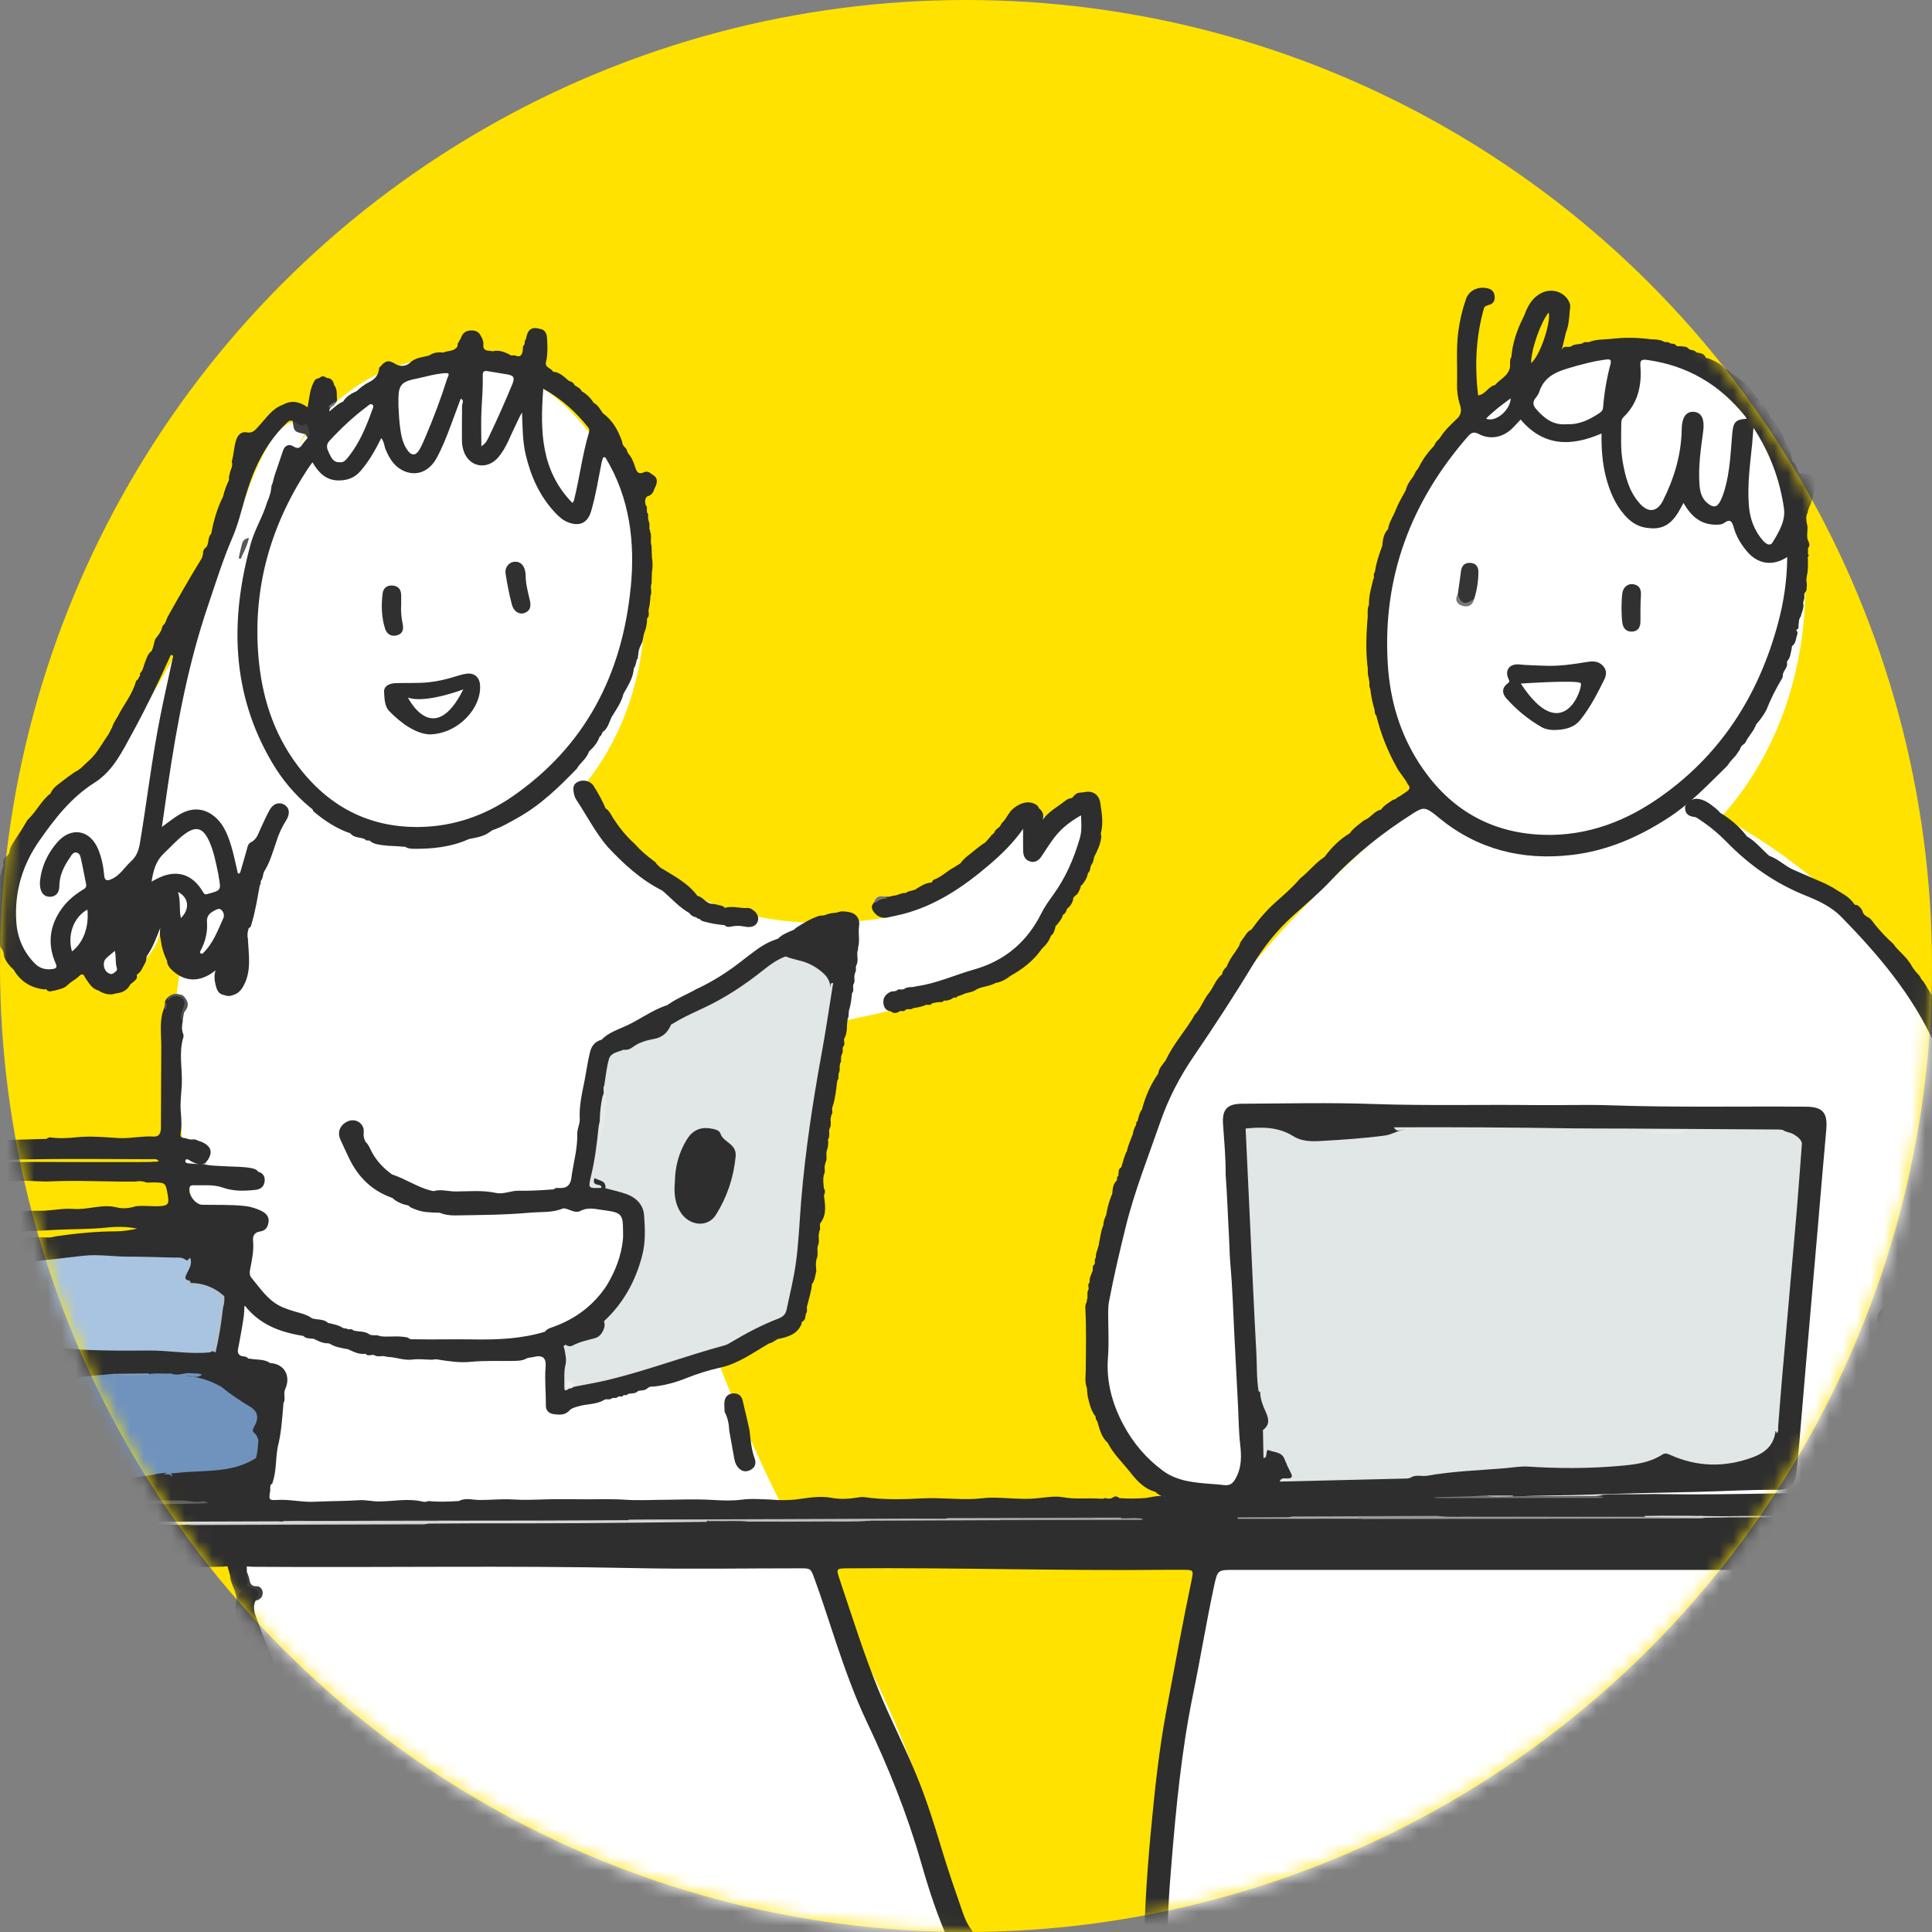 <svg width="141" height="141" viewBox="0 0 141 141" fill="none" xmlns="http://www.w3.org/2000/svg">
<rect x="0" y="0" width="141" height="141" fill="#808080" stroke="none"/>
<circle cx="70.5" cy="70.5" r="70.5" fill="#FFE200"/>
<mask id="mask0_894_114" style="mask-type:alpha" maskUnits="userSpaceOnUse" x="0" y="0" width="141" height="141">
<circle cx="70.5" cy="70.5" r="70.5" fill="#020000"/>
</mask>
<g mask="url(#mask0_894_114)">
<path d="M122.894 58.292C122.894 58.292 145.523 66.891 148.754 95.13C147.275 110.621 140.737 114.132 140.737 114.132L139.226 141.409L83.48 143.548L88.826 109.241C88.826 109.241 77.511 110.548 80.675 91.613C83.84 72.677 104.667 57.779 104.667 57.779L122.894 58.292Z" fill="white"/>
<path d="M131.353 47.502C133.243 36.595 128.054 26.587 119.764 25.151C111.473 23.715 103.22 31.393 101.33 42.3C99.44 53.208 104.629 63.215 112.92 64.652C121.21 66.088 129.463 58.41 131.353 47.502Z" fill="white"/>
<path d="M22.495 31.24C22.495 31.24 20.598 28.489 17.895 36.351C15.192 44.212 9.146 55.7 3.971 59.271C-1.204 62.842 -0.818 73.099 6.4 70.741C7.812 72.538 11.594 70.236 11.706 67.716C13.896 70.182 15.952 71.682 16.586 70.24C17.22 68.799 22.464 56.778 22.464 56.778C22.464 56.778 13.505 46.591 22.495 31.24Z" fill="white"/>
<path d="M32.729 62.315C40.648 62.315 47.067 54.206 47.067 44.204C47.067 34.202 40.648 26.094 32.729 26.094C24.811 26.094 18.392 34.202 18.392 44.204C18.392 54.206 24.811 62.315 32.729 62.315Z" fill="white"/>
<path d="M41.137 55.918C41.137 55.918 46.925 69.844 64.691 66.966C70.747 64.267 74.478 58.247 75.253 60.353C77.9 58.336 80.638 56.412 79.4 63.713C76.704 68.277 74.79 71.898 61.863 74.433C59.048 88.187 52.261 98.926 52.261 98.926C52.261 98.926 55.105 107.164 61.647 118.383C68.189 129.602 70.423 142.067 70.423 142.067L27.5 143.204C27.5 143.204 15.666 122.617 13.838 86.695C13.838 86.695 11.826 75.37 13.322 70.238C14.775 69.599 21.687 55.828 21.687 55.828L41.135 55.916L41.137 55.918Z" fill="white"/>
<path d="M155.675 109.027C155.513 109.075 155.348 109.085 155.186 109.021C154.422 108.988 153.657 109.042 152.893 108.986C152.552 108.961 152.209 108.938 151.873 108.992C151.251 109.092 150.63 109.06 150.007 109.062C149.741 109.062 149.544 108.961 149.629 108.632C149.66 108.583 149.687 108.529 149.704 108.47C149.733 108.219 149.88 107.968 149.691 107.72L149.697 107.729C149.691 107.093 149.812 106.465 149.814 105.83C149.82 105.772 149.824 105.711 149.83 105.651C149.934 105.319 149.847 104.978 149.882 104.643C149.907 104.413 149.891 104.139 150.281 104.346C150.483 104.454 150.738 104.388 150.971 104.39C151.301 104.417 151.53 104.107 151.856 104.124C152.656 103.744 153.464 103.37 154.187 102.857C154.771 102.441 155.292 101.949 155.448 101.197L155.444 101.207C155.573 100.646 155.544 100.083 155.469 99.518C155.371 98.795 154.881 98.33 154.382 97.871C154.32 97.802 154.245 97.762 154.15 97.773C154.116 97.731 154.081 97.692 154.048 97.65C153.971 97.563 153.909 97.459 153.786 97.428C153.718 97.403 153.792 97.455 153.734 97.415C152.791 96.74 151.731 96.682 150.632 96.817C150.398 96.846 150.418 96.688 150.418 96.545C150.423 96.223 150.408 95.901 150.418 95.577C150.416 95.319 150.425 95.059 150.377 94.804C150.306 94.571 150.269 94.328 150.161 94.108C150.136 94.062 150.107 94.019 150.071 93.977C149.855 93.73 149.544 93.717 149.259 93.636C148.908 93.636 148.555 93.636 148.204 93.636C148.158 93.593 148.104 93.574 148.042 93.576C147.765 93.587 147.491 93.576 147.217 93.597C146.502 93.69 145.783 93.765 145.083 93.952C142.75 94.578 140.436 95.292 137.982 95.323C137.39 95.332 137.016 95.72 137.003 96.283C136.97 97.617 136.937 98.953 137.026 100.287C137.161 102.339 137.402 104.382 137.645 106.422C137.745 107.267 137.766 108.128 138.04 108.95C137.683 108.934 137.323 108.942 136.962 108.936C131.82 108.875 126.68 109.123 121.538 109.046C121.014 109.038 120.491 109.031 119.967 109.046C118.976 109.075 117.983 109.013 116.992 109.092C116.801 109.148 116.606 109.168 116.406 109.171C114.821 109.185 113.234 109.187 111.648 109.202C110.074 109.216 108.499 109.252 106.924 109.266C107.435 109.26 107.944 109.247 108.455 109.216C109.11 109.216 109.764 109.216 110.416 109.216C112.342 109.141 114.27 109.146 116.198 109.077C118.775 108.986 121.355 108.936 123.931 108.878C125.842 108.834 127.752 108.707 129.665 108.734C130.619 108.749 131.028 108.371 131.122 107.423C131.257 106.077 131.367 104.729 131.477 103.38C131.664 101.062 131.878 98.743 132.073 96.424C132.264 94.141 132.474 91.86 132.667 89.577C132.867 87.204 133.068 84.832 133.282 82.459C133.395 81.223 133.043 80.778 131.809 80.768C127.045 80.728 122.281 80.834 117.518 80.666C115.714 80.604 113.907 80.674 112.101 80.651C108.131 80.604 104.163 80.71 100.19 80.57C97.018 80.458 93.837 80.537 90.66 80.552C89.568 80.556 89.2 80.953 89.256 81.987C89.337 83.23 89.462 84.47 89.449 85.719C89.564 87.229 89.607 88.742 89.694 90.254C89.734 90.938 89.736 91.623 89.798 92.305C89.952 94.01 89.996 95.722 90.085 97.432C90.176 99.159 90.264 100.887 90.353 102.616C90.401 103.549 90.403 104.488 90.511 105.423C90.6 106.202 90.627 107.012 90.251 107.76C89.965 108.331 89.761 108.456 89.14 108.364C88.888 108.327 88.637 108.319 88.385 108.298C87.156 108.204 85.913 108.101 84.881 107.344C83.657 106.449 82.685 105.294 81.978 103.966C81.174 102.454 80.723 100.833 80.861 99.071C80.944 97.995 80.877 96.906 80.875 95.824C80.875 95.554 80.883 95.284 80.933 95.016C81.276 93.188 81.704 91.38 82.147 89.575C82.793 86.94 83.802 84.422 84.687 81.865C85.275 80.169 86.1 78.586 87.112 77.103C88.606 74.911 90.06 72.692 91.431 70.421C92.237 69.085 93.21 67.876 94.369 66.829C95.306 65.984 96.276 65.171 97.141 64.249C98.927 62.337 100.961 60.733 103.168 59.337C103.828 58.92 104.003 58.913 104.622 59.364C104.753 59.46 104.875 59.568 105 59.672C107.824 61.997 111.085 62.809 114.669 62.4C117.21 62.111 119.508 61.134 121.646 59.755C123.302 58.712 124.627 57.291 126.013 55.938C126.048 55.901 126.081 55.864 126.111 55.824C126.264 55.577 126.462 55.367 126.665 55.159C126.696 55.122 126.725 55.084 126.75 55.043C126.819 54.92 126.919 54.819 126.983 54.692C127.004 54.65 127.02 54.607 127.033 54.561C127.091 54.422 127.216 54.345 127.328 54.26C127.361 54.222 127.388 54.183 127.409 54.139C127.623 53.699 128.001 53.356 128.157 52.882C128.442 52.552 128.705 52.209 128.909 51.821C129.229 51.006 129.626 50.231 130.075 49.481C130.093 49.433 130.106 49.382 130.11 49.33C130.089 48.962 130.523 48.729 130.407 48.332C130.422 48.299 130.436 48.268 130.449 48.235C130.667 47.979 130.685 47.655 130.758 47.347C130.766 47.281 130.775 47.217 130.783 47.15C130.931 47.057 131.001 46.911 131.049 46.749C131.088 46.622 131.101 46.487 131.149 46.363C131.172 46.3 131.192 46.238 131.182 46.169C131.223 46.084 131.028 46.043 131.14 45.943C131.34 45.85 131.221 45.654 131.275 45.515C131.282 45.324 131.298 45.137 131.429 44.981C131.494 44.655 131.687 44.35 131.595 43.996C131.61 43.928 131.627 43.859 131.641 43.789C131.741 43.616 131.62 43.408 131.73 43.236V43.244C131.791 43.192 131.811 43.117 131.84 43.047C131.855 42.843 131.892 42.64 131.84 42.438C131.836 42.413 131.832 42.388 131.828 42.363C131.838 42.262 131.847 42.162 131.857 42.06C131.969 41.617 131.953 41.169 131.938 40.72L131.917 40.685L131.94 40.649C132.021 40.581 132.017 40.508 131.946 40.435C131.946 40.29 131.951 40.147 131.951 40.001C132.067 39.862 132.082 39.712 132 39.552C131.749 39.11 132.027 38.613 131.855 38.163C131.849 38.098 131.843 38.034 131.834 37.969C131.799 37.772 131.836 37.587 131.924 37.408C131.951 37.18 132.046 36.978 132.15 36.779C132.169 36.731 132.185 36.683 132.2 36.633C132.343 36.284 132.35 35.902 132.451 35.541C132.618 34.95 132.362 34.641 131.741 34.566C131.566 34.545 131.329 34.672 131.234 34.398C131.219 34.348 131.203 34.3 131.182 34.252C131.115 34.055 131.036 33.864 130.879 33.718C130.779 33.635 130.746 33.527 130.76 33.401C130.677 33.243 130.71 33.05 130.602 32.9C130.596 32.856 130.588 32.811 130.575 32.769C130.471 32.628 130.407 32.462 130.301 32.322L130.309 32.333C130.133 31.668 129.732 31.128 129.341 30.581C129.21 30.517 129.179 30.384 129.133 30.264C128.894 29.763 128.604 29.304 128.149 28.967C127.694 28.223 127.075 27.65 126.316 27.224C126.229 27.039 126.025 27.01 125.88 26.9C125.562 26.507 125.109 26.333 124.662 26.146C124.581 26.146 124.5 26.146 124.467 26.05C124.336 25.763 124.054 25.78 123.809 25.72C123.676 25.537 123.451 25.57 123.275 25.493C123.119 25.256 122.861 25.306 122.633 25.267C122.518 25.254 122.385 25.319 122.302 25.184C122.221 25.065 122.09 25.101 121.978 25.078C121.945 25.067 121.912 25.057 121.876 25.047C121.777 24.972 121.664 24.943 121.542 24.972C121.509 24.961 121.477 24.951 121.444 24.941C121.074 24.718 120.649 24.808 120.252 24.731C120.179 24.725 120.108 24.718 120.036 24.712C119.205 24.623 118.374 24.637 117.545 24.733L117.513 24.756L117.478 24.737C116.994 24.791 116.495 24.762 116.03 24.943C116.011 24.974 115.988 24.978 115.959 24.957C115.808 25.007 115.623 24.907 115.494 25.057C115.214 25.157 114.883 25.082 114.636 25.298L114.646 25.29C114.578 25.312 114.509 25.321 114.437 25.315C114.256 25.3 114.081 25.302 113.99 25.502C114.056 25.529 113.927 25.543 113.984 25.497C114.092 25.092 114.187 24.683 114.281 24.274L114.274 24.284C114.488 23.788 114.518 23.252 114.559 22.726C114.576 22.522 114.638 22.321 114.545 22.094C114.229 21.322 113.273 20.979 112.465 21.4C111.827 21.733 111.499 22.319 111.264 22.969C111.227 23.05 111.187 23.131 111.15 23.212C110.701 24.108 110.385 25.043 110.304 26.046L110.312 26.034C110.121 26.295 110.263 26.609 110.177 26.9C110.005 27.488 109.448 27.687 109.112 28.101C108.617 28.194 108.43 28.78 107.873 28.859C107.618 26.68 107.707 24.54 108.32 22.435C108.414 22.315 108.555 22.29 108.688 22.248C108.999 22.155 109.11 21.928 109.083 21.629C109.056 21.336 108.908 21.128 108.603 21.051C107.898 20.871 107.211 21.174 106.982 21.845C106.716 22.622 106.527 23.422 106.423 24.243C106.261 25.495 106.373 26.752 106.336 28.005C106.321 28.529 106.39 29.046 106.55 29.543C106.662 29.892 106.658 30.199 106.409 30.484C105.935 30.949 105.432 31.387 105.085 31.965C105.048 32.007 105.008 32.05 104.971 32.092C104.826 32.21 104.736 32.368 104.661 32.536L104.666 32.532C104.229 32.985 103.857 33.486 103.573 34.049C103.531 34.12 103.492 34.188 103.45 34.259C103.355 34.348 103.292 34.458 103.247 34.579C103.205 34.653 103.163 34.728 103.122 34.803C102.887 35.094 102.688 35.406 102.596 35.775C102.322 36.266 102.042 36.752 101.836 37.277C101.803 37.354 101.769 37.431 101.736 37.508C101.564 37.861 101.364 38.206 101.306 38.605C100.98 38.952 100.92 39.39 100.878 39.835L100.884 39.87L100.857 39.893C100.639 40.5 100.427 41.108 100.342 41.753C100.178 41.9 100.348 42.129 100.222 42.284V42.28C100.076 42.891 99.889 43.496 99.91 44.136L99.918 44.123C99.737 44.48 99.864 44.869 99.796 45.239C99.79 45.334 99.783 45.428 99.777 45.523C99.704 46.498 99.688 47.472 99.783 48.447C99.785 48.482 99.79 48.517 99.791 48.553C99.868 48.837 99.769 49.138 99.881 49.419C99.891 49.489 99.9 49.56 99.91 49.629C99.987 49.839 99.885 50.075 100.006 50.279C100.06 50.796 100.168 51.303 100.319 51.802C100.334 51.947 100.315 52.103 100.444 52.215C100.768 53.555 101.275 54.823 101.948 56.026C102.177 56.456 102.536 56.803 102.746 57.245C102.962 57.455 102.868 57.632 102.667 57.765C102.432 57.918 102.214 58.095 101.958 58.215C101.925 58.247 101.892 58.278 101.859 58.309C101.794 58.348 101.713 58.346 101.647 58.384C101.339 58.593 101.009 58.772 100.789 59.088C100.274 59.192 100.022 59.711 99.542 59.871C99.183 60.172 98.78 60.424 98.505 60.817C97.766 61.257 97.172 61.853 96.667 62.541C96.019 62.954 95.553 63.578 94.957 64.049C94.899 64.097 94.845 64.149 94.797 64.209C94.273 64.826 93.646 65.346 93.052 65.882C92.395 66.476 91.845 67.126 91.338 67.835C90.997 67.978 90.877 68.325 90.656 68.579C90.629 68.618 90.602 68.657 90.577 68.699C90.469 68.826 90.478 69.011 90.365 69.137C90.295 69.245 90.226 69.356 90.156 69.463C89.9 69.806 89.672 70.164 89.516 70.565C89.35 70.71 89.217 70.874 89.194 71.105C88.724 71.464 88.575 72.048 88.217 72.489C87.814 72.983 87.629 73.627 87.168 74.088C87.108 74.217 87.035 74.338 86.958 74.456C86.329 75.432 85.57 76.326 85.072 77.385H85.076C84.854 77.685 84.582 77.959 84.527 78.356L84.532 78.349C83.971 79.145 83.591 80.024 83.343 80.961L83.352 80.951C83.154 81.21 83.094 81.522 83.021 81.827C82.867 81.879 82.967 82.045 82.892 82.133C82.776 82.334 82.705 82.552 82.672 82.781C82.525 83.18 82.334 83.564 82.25 83.986L82.255 83.98C82.041 84.358 81.97 84.786 81.831 85.189H81.833C81.569 85.338 81.66 85.606 81.615 85.829C81.469 85.901 81.548 86.047 81.507 86.155C81.212 86.419 81.205 86.78 81.172 87.133L81.178 87.123C80.954 87.609 80.823 88.122 80.736 88.65L80.742 88.64C80.638 88.887 80.518 89.13 80.53 89.41V89.406C80.329 89.859 80.299 90.354 80.187 90.829C80.206 90.861 80.202 90.888 80.171 90.908C80.123 91.204 79.944 91.472 79.984 91.787C79.809 91.922 79.994 92.153 79.851 92.296C79.697 92.419 79.774 92.597 79.745 92.749C79.631 93.019 79.493 93.285 79.522 93.593C79.321 93.751 79.516 93.981 79.421 94.158C79.29 94.378 79.431 94.638 79.323 94.862C79.319 94.916 79.315 94.97 79.311 95.024C79.234 95.149 79.201 95.282 79.209 95.431C79.288 96.948 79.254 98.467 79.24 99.986C79.236 100.416 79.151 100.871 79.325 101.296C79.335 101.481 79.35 101.668 79.373 101.853C79.493 102.383 79.599 102.919 79.946 103.364C79.984 103.476 79.946 103.615 80.069 103.694C80.252 104.265 80.354 104.876 80.848 105.296H80.844C81.255 106.114 81.928 106.744 82.487 107.45C82.961 108.051 83.501 108.661 84.314 108.871C84.434 108.994 84.621 109.116 84.766 109.187C84.384 109.162 84.014 109.262 83.642 109.324C82.992 109.374 82.342 109.382 81.692 109.335C81.511 109.168 81.332 109.175 81.151 109.335C80.987 109.382 80.825 109.393 80.663 109.328C80.526 109.395 80.381 109.382 80.237 109.374C79.362 109.314 78.488 109.432 77.607 109.274C76.963 109.158 76.29 109.291 75.625 109.353C74.543 109.455 73.45 109.295 72.357 109.301C71.962 109.303 71.574 109.366 71.185 109.389C69.916 109.463 68.653 109.285 67.379 109.351C65.95 109.426 64.504 109.468 63.072 109.262C62.894 109.237 62.715 109.268 62.536 109.299C61.917 109.403 61.292 109.426 60.672 109.312C59.796 109.15 58.94 109.326 58.08 109.436C57.502 109.49 56.925 109.501 56.347 109.447C55.601 109.416 54.857 109.353 54.109 109.451C53.428 109.538 52.738 109.511 52.057 109.47C50.75 109.389 49.445 109.453 48.138 109.461C47.33 109.466 46.514 109.513 45.714 109.457C44.696 109.387 43.676 109.426 42.662 109.422C41.669 109.42 40.667 109.395 39.67 109.43C38.922 109.457 38.176 109.48 37.424 109.432C36.61 109.382 35.789 109.478 34.968 109.47C34.486 109.466 33.967 109.289 33.489 109.547C32.75 109.59 32.01 109.625 31.27 109.547C31.133 109.609 30.98 109.621 30.845 109.59C29.774 109.333 28.7 109.574 27.63 109.578C27.159 109.578 26.706 109.457 26.243 109.486C25.135 109.557 24.024 109.549 22.916 109.601C22.031 109.642 21.165 109.416 20.28 109.466C19.609 109.503 19.607 109.482 19.725 108.763C19.731 108.618 19.69 108.466 19.783 108.331C19.869 108.315 19.879 108.246 19.902 108.177C20.176 107.348 20.112 106.472 20.265 105.626V105.63C20.529 104.6 20.594 103.542 20.681 102.487C20.679 102.474 20.671 102.462 20.673 102.452C20.679 102.431 20.689 102.41 20.698 102.389C20.858 102.073 20.668 101.718 20.805 101.4L20.801 101.409C21.263 100.43 20.754 99.528 19.715 99.478L19.725 99.485C19.26 99.152 18.699 99.264 18.188 99.15C18.159 99.173 18.132 99.169 18.109 99.138C18.034 99.05 17.934 99.005 17.826 98.999C17.382 98.967 17.294 98.712 17.398 98.332C17.531 97.607 17.675 96.884 17.776 96.152C17.808 95.992 17.805 95.83 17.824 95.67C17.841 95.529 17.801 95.373 17.874 95.294C18.936 96.649 20.402 97.212 22.029 97.48C22.062 97.486 22.098 97.484 22.131 97.494C22.343 97.719 22.632 97.673 22.896 97.708L22.887 97.704C23.23 97.868 23.567 98.055 23.968 98.037C24.001 98.047 24.036 98.059 24.069 98.07C24.475 98.317 24.936 98.384 25.391 98.469L25.378 98.46C25.792 98.647 26.197 98.872 26.677 98.799C26.86 99.04 27.126 98.808 27.333 98.909L27.327 98.905C27.605 99.086 27.934 98.886 28.216 99.023L28.254 99.005L28.289 99.03C28.894 99.042 29.463 99.302 30.092 99.223C30.566 99.163 31.058 99.227 31.543 99.237C31.721 99.194 31.902 99.196 32.081 99.242C32.822 99.354 33.587 99.464 34.318 99.391C35.361 99.287 36.394 99.341 37.431 99.323C37.775 99.317 38.145 99.317 38.465 99.123L38.455 99.129C38.604 99.063 38.768 99.08 38.924 99.038C39.606 98.864 39.878 99.084 39.818 99.79C39.739 100.715 39.851 101.635 39.836 102.56C39.83 102.925 40.038 103.156 40.42 103.208C40.838 103.264 41.241 103.289 41.565 102.934C41.727 102.757 41.958 102.713 42.184 102.643C42.813 102.443 43.51 102.524 44.095 102.165L44.091 102.169C44.26 102.053 44.482 102.206 44.644 102.057L44.636 102.061C44.769 101.959 44.958 102.1 45.08 101.957H45.076C45.19 101.832 45.402 102.021 45.498 101.83C45.606 101.789 45.751 101.874 45.832 101.733C46.086 101.672 46.377 101.733 46.58 101.51C46.807 101.461 47.058 101.498 47.249 101.321C47.37 101.215 47.507 101.172 47.667 101.197C48.506 101.112 49.319 100.889 50.091 100.578C50.906 100.249 51.739 99.996 52.589 99.805C53.916 99.508 54.98 98.706 56.12 98.049H56.116C56.368 98.008 56.551 97.833 56.764 97.719L56.758 97.725C57.477 97.582 58.173 97.399 58.497 96.628C58.497 96.547 58.493 96.464 58.595 96.433C58.796 96.298 58.772 96.075 58.813 95.878C58.986 95.689 58.811 95.431 58.931 95.232L58.925 95.242C59.039 94.737 59.222 94.245 59.256 93.722C59.476 93.433 59.497 93.079 59.578 92.745C59.555 92.487 59.511 92.23 59.584 91.974C59.561 91.943 59.565 91.914 59.594 91.889C59.746 91.571 59.598 91.224 59.692 90.9L59.688 90.908C59.86 90.586 59.665 90.225 59.8 89.901L59.783 89.863L59.808 89.83C59.92 89.647 59.775 89.398 59.875 89.265C60.357 88.625 60.22 87.925 60.13 87.225C60.238 87.046 60.234 86.87 60.114 86.697L60.12 86.708C60.112 86.4 60.037 86.093 60.124 85.787C60.101 85.76 60.105 85.735 60.134 85.715C60.278 85.467 60.105 85.18 60.236 84.933C60.213 84.902 60.218 84.875 60.247 84.848C60.407 84.57 60.249 84.256 60.344 83.969L60.34 83.978C60.431 83.73 60.465 83.475 60.434 83.213C60.415 83.176 60.421 83.142 60.452 83.115C60.604 82.872 60.436 82.586 60.556 82.338L60.55 82.349C60.731 82.068 60.533 81.738 60.666 81.453C60.641 81.426 60.645 81.401 60.677 81.381C60.833 81.181 60.648 80.928 60.779 80.724C60.97 80.124 61.022 79.5 61.103 78.881C61.233 78.719 61.177 78.522 61.204 78.339C61.346 78.131 61.229 77.88 61.312 77.662C61.29 77.633 61.296 77.608 61.327 77.589C61.447 77.41 61.323 77.192 61.425 77.009C61.402 76.98 61.406 76.957 61.437 76.939C61.57 76.772 61.443 76.561 61.531 76.386C61.742 76.201 61.506 75.935 61.645 75.738C61.865 75.324 61.77 74.857 61.863 74.423C61.84 74.392 61.844 74.362 61.875 74.338C61.977 74.157 61.904 73.951 61.965 73.764C61.944 73.733 61.95 73.708 61.981 73.687C62.092 73.295 62.145 72.891 62.179 72.486C62.368 72.295 62.197 72.042 62.289 71.832C62.453 71.593 62.27 71.302 62.401 71.059C62.38 71.028 62.384 71.001 62.416 70.978C62.528 70.806 62.403 70.596 62.507 70.421L62.501 70.432C62.7 70.072 62.472 69.669 62.617 69.303C62.619 69.249 62.623 69.193 62.625 69.139C62.746 68.72 62.663 68.292 62.673 67.868C62.677 67.656 62.74 67.446 62.694 67.232C62.586 66.738 62.202 66.517 61.42 66.513C61.36 66.52 61.304 66.53 61.246 66.549C61.094 66.605 60.938 66.623 60.779 66.634C60.702 66.642 60.627 66.655 60.554 66.675C60.359 66.711 60.184 66.823 59.981 66.817C59.931 66.819 59.881 66.823 59.831 66.827C59.193 67.022 58.634 67.369 58.078 67.725C58.04 67.764 58.003 67.801 57.963 67.841C57.552 68.03 57.109 68.163 56.783 68.504L56.787 68.499C56.627 68.57 56.459 68.618 56.295 68.686C55.522 69.013 54.899 69.555 54.242 70.047C53.172 70.897 52.03 71.632 50.787 72.204C50.158 72.567 49.472 72.825 48.87 73.241C48.803 73.284 48.737 73.328 48.67 73.371C48.498 73.411 48.342 73.486 48.178 73.554C47.322 73.92 46.564 74.466 45.718 74.857C45.093 75.146 44.407 75.358 43.906 75.877C43.449 76.002 43.188 76.295 43.067 76.756C42.884 77.462 42.799 78.185 42.656 78.898C42.473 79.802 42.259 80.718 42.311 81.644C42.334 82.045 42.12 82.374 42.13 82.737C42.153 83.72 41.908 84.667 41.748 85.621C41.685 85.993 41.715 86.516 41.181 86.678C41.118 86.685 41.056 86.691 40.992 86.697C40.802 86.735 40.59 86.629 40.42 86.791C40.399 86.822 40.377 86.826 40.347 86.803C39.512 86.87 38.677 86.917 37.838 86.901C37.283 86.89 36.751 87.183 36.192 87.061C35.214 86.847 34.223 86.953 33.24 86.955C32.706 86.955 32.174 86.768 31.64 86.932C31.57 86.917 31.499 86.901 31.428 86.886C30.431 86.631 29.583 86.022 28.609 85.712C27.93 85.222 27.383 84.622 27.026 83.857C26.934 83.662 26.835 83.471 26.669 83.323V83.319C26.565 83.111 26.515 82.912 26.544 82.658C26.621 81.993 25.939 81.557 25.341 81.854C24.811 82.118 24.603 82.623 24.842 83.165C25.046 83.624 25.264 84.079 25.48 84.534C26.145 85.924 27.163 86.915 28.63 87.426C28.968 87.728 29.367 87.9 29.81 87.977C29.939 88.143 30.134 88.187 30.315 88.262C30.888 88.501 31.495 88.484 32.095 88.509L32.085 88.503C32.453 88.663 32.837 88.708 33.236 88.702C35.06 88.675 36.88 88.665 38.704 88.501C39.5 88.43 40.306 88.519 41.068 88.201C41.104 88.197 41.139 88.193 41.174 88.187C41.575 88.243 41.968 88.579 42.365 88.374C42.982 88.052 43.57 88.274 44.174 88.334C45.342 88.496 45.469 88.64 45.469 89.801C45.469 89.999 45.483 90.198 45.467 90.395C45.354 91.636 44.914 92.766 44.274 93.823C43.327 95.259 42.024 96.235 40.416 96.825C40.185 96.911 39.928 96.963 39.774 97.189C38.079 97.704 36.346 97.783 34.58 97.752C33.099 97.725 31.613 97.775 30.128 97.74C30.057 97.735 29.984 97.731 29.914 97.727C29.762 97.575 29.563 97.58 29.367 97.557C28.825 97.494 28.279 97.592 27.736 97.517C27.522 97.391 27.275 97.49 27.053 97.418L27.015 97.43L26.988 97.401C26.629 97.121 26.176 97.212 25.777 97.093C25.667 96.919 25.463 97.085 25.337 96.977C25.233 96.956 25.129 96.938 25.025 96.917C24.697 96.695 24.312 96.636 23.939 96.547H23.943C23.627 96.254 23.201 96.335 22.829 96.225L22.792 96.235L22.765 96.206C22.513 96.021 22.231 95.918 21.932 95.834C21.431 95.693 20.928 95.556 20.456 95.325C19.528 94.87 18.99 94.016 18.356 93.262C18.175 93.046 18.223 92.787 18.273 92.537C18.404 91.883 18.535 91.224 18.468 90.555C18.427 90.146 18.616 89.93 18.979 89.876C19.405 89.814 19.553 89.533 19.601 89.176C19.648 88.804 19.422 88.548 19.123 88.397C18.724 88.195 18.298 88.06 17.843 88.012C16.821 87.906 15.799 87.944 14.774 87.927C14.259 87.919 13.709 87.175 13.833 86.676C13.866 86.543 13.956 86.502 14.07 86.504C14.805 86.523 15.556 86.421 16.268 86.674C17.049 86.951 17.839 86.924 18.641 86.838C19.008 86.799 19.256 86.618 19.308 86.248C19.36 85.887 19.222 85.617 18.844 85.515H18.838C18.732 85.349 18.562 85.299 18.385 85.261C17.743 85.126 17.087 85.16 16.438 85.114C15.909 85.077 15.375 85.1 14.853 84.952C14.799 84.952 14.745 84.952 14.691 84.95C14.78 84.946 14.874 84.933 14.97 84.902C15.574 84.221 15.497 83.693 14.751 83.352C14.637 83.3 14.519 83.275 14.405 83.23C14.201 83.078 13.945 83.23 13.736 83.115L13.7 83.136L13.667 83.113C13.495 82.993 13.098 83.149 13.181 82.714C13.285 82.162 13.231 81.611 13.189 81.054C13.141 80.429 13.237 79.802 13.268 79.174C13.326 78.019 13.025 76.849 13.382 75.701C13.409 75.615 13.395 75.518 13.361 75.434C13.243 75.135 13.278 74.834 13.335 74.531C13.341 74.167 13.455 73.829 13.54 73.482C13.694 72.862 13.297 72.466 12.668 72.578C12.422 72.621 12.25 72.769 12.107 72.96C12.073 73.016 12.053 73.079 12.04 73.143C12.069 73.378 11.972 73.585 11.895 73.795C11.631 74.657 11.776 75.553 11.77 76.421C11.754 78.381 11.758 80.342 11.745 82.301C11.743 82.631 11.658 82.976 11.201 82.947C10.336 82.893 9.483 83.109 8.618 83.055C7.615 82.993 6.611 82.895 5.604 82.999C4.96 83.066 4.314 83.101 3.667 83.009C3.562 83.011 3.472 83.051 3.393 83.118C1.816 83.167 0.239 83.194 -1.337 83.279C-2.146 83.176 -2.927 83.429 -3.725 83.483C-4.298 83.523 -4.898 83.683 -5.47 83.678C-6.816 83.668 -8.125 83.961 -9.457 84.036C-9.874 84.059 -10.167 84.399 -10.188 84.775C-10.211 85.189 -9.997 85.407 -9.606 85.48H-9.613C-9.27 85.662 -8.987 85.372 -8.671 85.353C-7.464 85.185 -6.245 85.145 -5.029 85.07C-5.11 85.085 -5.191 85.1 -5.275 85.116C-5.665 85.266 -6.091 85.23 -6.482 85.368C-6.897 85.513 -7.126 85.854 -7.043 86.224C-6.926 86.751 -6.488 86.888 -6.052 87.015C-5.684 87.123 -5.341 87.129 -5.117 86.73C-4.99 86.506 -4.757 86.435 -4.524 86.408C-4.223 86.371 -3.918 86.34 -3.615 86.348C-1.938 86.232 -0.253 86.28 1.426 86.188C2.174 86.149 2.915 86.253 3.672 86.219C5.743 86.126 7.818 86.259 9.894 86.23C10.108 86.188 10.32 86.194 10.532 86.244C10.717 86.35 10.918 86.294 11.111 86.294C12.086 86.3 12.086 86.298 12.248 87.248C12.354 87.869 12.267 87.996 11.635 88.029C11.066 88.058 10.496 87.962 9.927 88.033C9.472 88.17 8.982 88.237 8.544 88.122C7.459 87.84 6.422 88.316 5.34 88.228C4.559 88.164 3.742 88.374 2.932 88.363C1.831 88.349 0.734 88.438 -0.359 88.548C-1.516 88.665 -2.675 88.588 -3.843 88.746C-5.196 88.928 -6.592 88.8 -7.967 88.744C-8.312 88.881 -8.582 89.078 -8.501 89.504C-8.418 89.936 -8.131 90.169 -7.703 90.173C-6.369 90.188 -5.031 90.256 -3.7 90.181C-1.09 90.036 1.517 89.88 4.127 89.753C5.35 89.693 6.578 89.718 7.8 89.589C8.531 89.512 9.279 89.514 10.01 89.666C9.495 89.784 8.982 89.863 8.458 89.865C6.977 89.868 5.506 90.023 4.041 90.233C3.869 90.283 3.694 90.323 3.512 90.314C2.001 90.252 0.499 90.46 -1.011 90.437C-1.886 90.422 -2.765 90.503 -3.635 90.584C-4.63 90.676 -5.611 90.867 -6.619 90.861C-7.697 90.852 -8.773 90.861 -9.847 90.753C-10.45 90.749 -10.78 91.11 -11.007 91.613C-11.185 91.873 -10.959 92.238 -11.231 92.473L-11.2 92.479L-11.196 92.51C-11.268 92.847 -11.362 93.165 -11.674 93.377C-11.809 93.468 -11.827 93.655 -11.896 93.798C-12.043 94.11 -11.941 94.434 -11.977 94.75C-12.118 95.996 -12.33 97.231 -12.534 98.469C-12.625 99.023 -12.775 99.645 -12.401 100.191L-12.405 100.187C-12.334 100.546 -12.058 100.713 -11.748 100.731C-11.345 100.756 -10.938 100.804 -10.527 100.698C-9.802 100.511 -9.689 100.632 -9.662 101.386C-9.633 102.231 -9.708 103.071 -9.773 103.91C-9.797 104.236 -9.625 104.537 -9.708 104.868C-9.964 105.902 -9.903 106.962 -9.912 108.013C-9.92 109.029 -9.787 109.173 -8.815 109.416C-8.757 109.436 -8.696 109.453 -8.636 109.463C-8.378 109.526 -8.123 109.59 -7.863 109.623C-8.686 109.574 -9.504 109.65 -10.325 109.667C-11.48 109.692 -12.642 109.636 -13.801 109.613C-14.065 109.609 -14.302 109.655 -14.487 109.854H-14.485C-14.912 110.085 -15.039 110.427 -14.865 110.88C-14.829 110.936 -14.788 110.988 -14.738 111.032C-14.418 111.273 -14.048 111.306 -13.664 111.306C-11.524 111.306 -9.386 111.31 -7.246 111.302C-6.473 111.3 -5.7 111.356 -4.93 111.277C-4.703 111.207 -4.47 111.196 -4.236 111.196C1.027 111.194 6.291 111.207 11.554 111.155C14.357 111.128 17.159 111.157 19.962 111.142C19.941 111.142 19.923 111.142 19.902 111.142C17.826 111.184 15.751 111.15 13.673 111.15C9.832 111.15 5.992 111.211 2.151 111.292C-0.787 111.354 -3.727 111.495 -6.667 111.431C-6.887 111.418 -7.09 111.531 -7.306 111.526C-9.162 111.491 -11.007 111.674 -12.858 111.749C-13.454 111.774 -14.036 111.853 -14.62 111.967C-14.85 112.006 -15.087 112.006 -15.311 112.083C-15.646 112.198 -15.98 112.337 -15.999 112.746C-16.02 113.164 -15.696 113.326 -15.363 113.448C-15.212 113.504 -15.05 113.529 -14.896 113.577C-14.408 113.727 -13.888 113.617 -13.404 113.783C-10.491 114.013 -7.568 114.013 -4.651 114.138C-2.742 114.219 -0.828 114.192 1.083 114.223C4.509 114.279 7.935 114.437 11.363 114.367C13.023 114.333 14.683 114.396 16.345 114.335C16.542 114.304 16.742 114.242 16.748 114.566C16.75 114.73 16.871 114.859 16.981 114.977C17.105 115.115 17.172 115.366 17.421 115.293C17.637 115.229 17.743 115.023 17.839 114.83C17.887 114.732 17.88 114.622 17.864 114.514C17.816 114.196 18.044 114.35 18.171 114.331C18.331 114.346 18.493 114.346 18.655 114.348C27.894 114.412 37.133 114.246 46.374 114.443C50.38 114.529 54.388 114.456 58.395 114.458C59.145 114.458 59.162 114.462 59.42 115.156C60.001 116.731 60.496 118.337 61.032 119.926C61.691 121.877 62.382 123.813 63.267 125.675C64.842 128.989 66.205 132.379 67.219 135.915C67.801 137.943 68.449 139.958 69.34 141.88C69.648 142.545 70.171 142.819 70.657 142.595C71.168 142.358 71.329 141.735 71.044 141.091C71.007 141.008 70.969 140.924 70.913 140.854C70.583 140.436 70.391 139.948 70.219 139.454C69.704 137.97 69.189 136.487 68.738 134.983C68.177 133.115 67.591 131.257 66.843 129.454C65.979 127.37 64.936 125.365 64.088 123.273C63.029 120.662 62.189 117.973 61.292 115.306C61.007 114.46 61.009 114.464 61.925 114.458C69.631 114.396 77.335 114.647 85.041 114.568C85.491 114.564 85.942 114.566 86.395 114.568C87.095 114.572 87.112 114.601 86.973 115.272C86.308 118.472 85.714 121.684 85.115 124.894C84.569 127.823 84.259 130.784 83.983 133.748C83.68 137 83.474 140.255 83.489 143.521C83.489 143.756 83.478 143.995 83.653 144.188H84.953C85.053 144.076 85.107 143.943 85.111 143.794C85.134 143.181 85.255 142.576 85.238 141.959C85.184 140.027 85.323 138.099 85.481 136.177C85.824 131.968 86.223 127.765 87.077 123.62C87.615 121.004 88.041 118.366 88.604 115.754C88.859 114.57 88.878 114.574 90.054 114.574C105.991 114.574 121.93 114.574 137.868 114.574C138.013 114.574 138.156 114.585 138.3 114.574C138.697 114.541 138.84 114.711 138.838 115.11C138.834 115.709 138.711 116.295 138.717 116.893C138.736 118.302 138.586 119.704 138.443 121.102C138.185 123.633 137.853 126.159 137.768 128.7C137.654 132.074 137.735 135.448 138.113 138.807C138.179 139.399 138.229 139.994 138.352 140.577C138.458 141.084 138.819 141.392 139.235 141.384C139.646 141.375 140.003 141.051 140.111 140.561C140.215 140.098 140.251 139.634 140.03 139.183C139.918 138.955 139.868 138.706 139.843 138.452C139.696 137.035 139.563 135.612 139.526 134.191C139.436 130.836 139.488 127.482 139.879 124.14C140.192 121.453 140.498 118.763 140.479 116.049C140.479 115.777 140.506 115.509 140.579 115.245C140.737 114.67 140.843 114.578 141.445 114.578C146.149 114.578 150.853 114.576 155.556 114.576M127.879 32.341C127.912 32.005 127.935 31.668 127.97 31.217C129.185 33.077 129.89 35.011 130.193 37.076C130.33 38.007 129.827 38.825 129.364 39.588C129.167 39.912 128.838 39.656 128.649 39.436C128.028 38.717 127.714 37.861 127.638 36.924C127.511 35.387 127.725 33.864 127.881 32.341H127.879ZM118.324 30.953C118.324 30.77 118.332 30.592 118.475 30.453C119.556 29.418 119.83 28.107 119.716 26.688C119.68 26.25 119.855 26.223 120.202 26.268C123.146 26.669 125.512 28.072 127.361 30.376C127.405 30.43 127.434 30.494 127.475 30.563C126.676 30.602 126.497 30.806 126.424 31.618C126.304 32.979 126.264 34.354 125.884 35.68C125.801 35.973 125.703 36.266 125.568 36.538C125.321 37.032 125.068 37.08 124.631 36.737C124.182 36.384 124.066 35.881 124.029 35.345C123.937 34.059 124.122 32.794 124.295 31.525C124.334 31.24 124.349 30.949 124.288 30.662C124.212 30.299 123.979 30.087 123.622 30.056C123.26 30.024 122.998 30.209 122.863 30.546C122.755 30.816 122.739 31.107 122.732 31.396C122.691 33.212 122.182 34.907 121.374 36.519C120.939 37.386 120.291 37.456 119.643 36.714C118.878 35.84 118.608 34.759 118.419 33.65C118.266 32.755 118.317 31.853 118.322 30.951L118.324 30.953ZM114.395 26.894C115.328 26.619 116.261 26.358 117.229 26.237C117.549 26.198 117.609 26.297 117.534 26.58C117.26 27.61 117.081 28.657 116.998 29.719C116.982 29.927 116.878 30.052 116.722 30.153C116.003 30.623 115.255 31.005 114.355 30.957C113.367 31.061 112.687 30.529 112.091 29.831C111.879 29.582 111.84 29.328 112.066 29.052C112.178 28.915 112.286 28.757 112.34 28.589C112.664 27.579 113.456 27.174 114.395 26.896V26.894ZM113.028 22.801C113.2 23.569 112.378 26.006 111.74 26.499C111.754 25.458 112.43 23.544 113.028 22.801ZM110.254 29.069C110.223 29.956 109.118 30.858 108.457 30.55C109.002 29.991 109.61 29.541 110.254 29.069ZM101.283 48.484C100.886 42.131 102.962 36.64 107.109 31.874C107.356 31.591 107.535 31.466 107.938 31.68C108.767 32.119 109.708 31.917 110.373 31.256C110.576 31.055 110.767 30.841 110.977 30.619C112.652 32.594 114.655 32.601 116.882 31.637C116.867 32.738 116.938 33.806 117.212 34.849C117.478 35.852 117.865 36.793 118.561 37.585C118.964 38.044 119.439 38.391 120.052 38.501C121.172 38.705 121.864 38.389 122.471 37.41C122.601 37.2 122.712 36.98 122.867 36.704C123.445 37.737 124.197 38.333 125.34 38.291C125.498 38.285 125.687 38.27 125.805 38.183C126.304 37.811 126.414 38.09 126.543 38.536C126.717 39.145 127.043 39.687 127.446 40.182C128.255 41.173 129.335 41.36 130.432 40.656C130.424 42.305 130.189 43.903 129.769 45.465C128.331 50.819 125.498 55.234 120.863 58.377C118.228 60.162 115.311 61.134 112.101 60.898C108.397 60.625 105.576 58.801 103.575 55.708C102.156 53.516 101.445 51.077 101.283 48.484ZM11.03 84.802C9.896 84.819 8.76 84.802 7.623 84.811C4.112 84.829 0.597 84.721 -2.912 84.933C-3.157 84.948 -3.403 84.956 -3.65 84.966C-3.631 84.962 -3.61 84.956 -3.592 84.95C-3.164 84.829 -2.719 84.956 -2.291 84.848C-0.953 84.684 0.395 84.64 1.735 84.615C4.848 84.557 7.96 84.595 11.072 84.601C11.242 84.601 11.444 84.547 11.587 84.738C11.388 84.827 11.203 84.763 11.028 84.802H11.03ZM13.742 84.902C13.636 84.894 13.495 84.842 13.524 84.721C13.567 84.528 13.733 84.618 13.823 84.676C14.045 84.817 14.271 84.929 14.517 84.96C14.259 84.948 14.001 84.921 13.744 84.902H13.742ZM14.579 84.964C14.579 84.964 14.569 84.964 14.562 84.964C14.569 84.964 14.573 84.964 14.579 84.964ZM144.798 110.527C145.409 110.527 146.022 110.527 146.633 110.527C145.819 110.527 145.004 110.531 144.188 110.546C144.389 110.513 144.595 110.527 144.796 110.527H144.798ZM94.733 110.743C95.264 110.743 95.796 110.743 96.328 110.743C95.58 110.752 94.834 110.762 94.087 110.772C94.3 110.725 94.516 110.743 94.733 110.743ZM84.97 109.202C84.941 109.135 85.049 109.204 84.978 109.227C84.978 109.227 84.978 109.227 84.976 109.227C84.976 109.22 84.974 109.212 84.97 109.204V109.202ZM69.691 110.851C70.379 110.851 71.065 110.851 71.752 110.851C70.865 110.855 69.978 110.864 69.091 110.876C69.29 110.839 69.492 110.851 69.691 110.851ZM32.268 111.067C32.106 111.067 31.944 111.072 31.779 111.074C31.869 111.072 31.958 111.069 32.047 111.067C32.12 111.067 32.195 111.067 32.268 111.067ZM20.629 111.157C20.826 111.115 21.028 111.117 21.229 111.115C24.549 111.094 27.867 111.153 31.187 111.086C31 111.132 30.809 111.128 30.62 111.128C27.29 111.153 23.959 111.105 20.629 111.157ZM35.124 111.067C34.599 111.072 34.071 111.067 33.545 111.067C35.48 111.067 37.414 111.067 39.348 111.067C39.992 111.065 40.638 111.067 41.282 111.067C39.23 111.078 37.177 111.084 35.122 111.067H35.124ZM51.56 110.959C49.755 110.982 47.949 111.005 46.144 111.026C46.919 110.961 47.698 110.98 48.475 110.97C50.995 110.939 53.515 110.959 56.037 110.959C56.05 110.959 56.06 110.959 56.073 110.959C55.589 110.959 55.105 110.959 54.62 110.959C53.6 110.959 52.582 110.959 51.562 110.959H51.56ZM62.823 110.959C61.929 110.959 61.034 110.959 60.141 110.959C61.242 110.953 62.343 110.943 63.444 110.93C63.238 110.974 63.031 110.957 62.823 110.959ZM64.759 110.918C65.572 110.909 66.384 110.903 67.196 110.899C66.384 110.909 65.572 110.916 64.759 110.918ZM82.753 110.849C82.454 110.849 82.155 110.849 81.856 110.849C82.365 110.835 82.874 110.826 83.383 110.82C83.175 110.866 82.963 110.849 82.751 110.849H82.753ZM90.359 110.797C88.782 110.801 87.207 110.795 85.631 110.797C87.203 110.791 88.778 110.797 90.351 110.795C90.908 110.791 91.465 110.795 92.021 110.795C91.467 110.799 90.912 110.801 90.357 110.795L90.359 110.797ZM111.291 110.741C113.988 110.741 116.682 110.741 119.379 110.741C119.196 110.741 119.011 110.745 118.829 110.745C116.317 110.741 113.805 110.741 111.291 110.741ZM123.966 110.691C123.183 110.679 122.402 110.691 121.619 110.706C122.554 110.641 123.493 110.66 124.428 110.654C124.276 110.693 124.12 110.693 123.964 110.691H123.966ZM126.117 110.633C126.034 110.633 125.948 110.633 125.865 110.633C127.646 110.608 129.428 110.633 131.211 110.633C131.23 110.633 131.248 110.633 131.267 110.633C130.731 110.633 130.195 110.633 129.661 110.633C128.481 110.633 127.299 110.633 126.119 110.633H126.117ZM137.668 110.633C136.852 110.633 136.033 110.633 135.217 110.633C136.245 110.625 137.273 110.614 138.304 110.602C138.094 110.648 137.882 110.631 137.67 110.631L137.668 110.633ZM141.03 110.581C141.568 110.579 142.104 110.577 142.642 110.579C142.706 110.579 142.771 110.579 142.835 110.579C142.783 110.579 142.733 110.579 142.681 110.583C142.131 110.585 141.58 110.583 141.03 110.583V110.581Z" fill="#2E2E2E"/>
<path d="M71.931 61.461C72.048 61.328 72.166 61.195 72.282 61.062C72.355 60.898 72.573 60.85 72.611 60.657C72.646 60.598 72.692 60.549 72.746 60.505C72.866 60.407 73.005 60.326 73.055 60.162C73.078 60.121 73.105 60.081 73.136 60.046C73.382 59.832 73.502 59.531 73.7 59.281C73.728 59.236 73.76 59.194 73.795 59.154C74.404 58.562 75.081 58.402 75.6 58.714C75.717 58.783 75.785 58.874 75.829 58.992L75.825 58.988C76.097 59.204 76.207 59.47 76.095 59.821C76.54 59.221 77.2 58.872 77.776 58.419C77.815 58.388 77.857 58.363 77.9 58.338C78.006 58.267 78.137 58.27 78.251 58.224L78.343 58.12C78.449 57.999 78.559 57.889 78.725 57.86C78.866 57.833 79.008 57.839 79.151 57.81C79.754 57.684 80.213 57.993 80.302 58.608C80.408 59.331 80.537 60.056 80.346 60.785C80.323 60.871 80.371 60.962 80.377 61.051C80.327 61.594 80.096 62.072 79.851 62.545C79.822 62.778 79.756 62.996 79.608 63.183L79.614 63.173C79.558 63.364 79.577 63.584 79.392 63.723L79.398 63.715C79.348 64.056 79.176 64.336 78.956 64.594C78.864 64.625 78.86 64.702 78.86 64.781C78.76 64.982 78.711 65.213 78.505 65.348C78.413 65.433 78.301 65.506 78.322 65.657C78.243 65.925 78.104 66.152 77.875 66.32L77.882 66.314C77.817 66.493 77.761 66.675 77.57 66.769C77.506 67.072 77.29 67.284 77.115 67.521C77.019 67.552 77.017 67.631 77.019 67.71C76.934 67.912 76.924 68.157 76.7 68.281C76.575 68.67 76.326 68.975 76.031 69.249L76.039 69.241C75.451 70.091 74.663 70.708 73.77 71.203H73.774C73.438 71.46 73.078 71.674 72.648 71.741C72.228 71.986 71.724 71.982 71.294 72.194C71.036 72.389 70.72 72.424 70.421 72.509H70.423C70.246 72.603 70.053 72.651 69.866 72.717L69.873 72.713C69.806 72.865 69.648 72.765 69.55 72.831H69.555C69.359 72.983 69.133 73.039 68.89 73.029L68.896 73.025C68.78 73.164 68.62 73.141 68.466 73.135C68.321 73.162 68.173 73.189 68.028 73.216C67.905 73.457 67.65 73.247 67.492 73.374H67.496C67.215 73.492 66.914 73.527 66.617 73.583L66.629 73.577C66.476 73.743 66.247 73.571 66.087 73.7H66.089C65.975 73.87 65.79 73.743 65.649 73.802H65.653C65.443 73.966 65.229 73.982 65.013 73.81H65.015C64.622 73.762 64.481 73.484 64.469 73.145C64.452 72.767 64.681 72.526 65.013 72.376C65.127 72.324 65.262 72.376 65.374 72.312C65.404 72.331 65.428 72.324 65.445 72.293C65.564 72.131 65.749 72.264 65.89 72.196C65.927 72.21 65.958 72.206 65.987 72.179C66.249 71.973 66.584 72.09 66.868 71.98C68.325 71.788 69.654 71.161 71.05 70.768C73.326 70.126 74.944 68.759 75.995 66.663C76.236 66.183 76.552 65.738 76.868 65.302C77.778 64.047 78.38 62.651 78.808 61.172C78.962 60.644 78.921 60.106 78.895 59.506C78.098 59.952 77.429 60.478 76.907 61.176C76.596 61.594 76.317 62.038 76.028 62.472C75.823 62.784 75.559 62.986 75.168 62.869C74.776 62.753 74.676 62.423 74.67 62.059C74.661 61.598 74.668 61.135 74.668 60.492C73.899 61.579 73.062 62.375 72.177 63.131C70.294 64.739 68.281 66.1 65.846 66.723C65.464 66.821 65.075 66.891 64.689 66.975C64.332 67.012 64.045 66.889 63.814 66.611C63.621 66.378 63.54 66.154 63.76 65.898C63.949 65.576 64.253 65.468 64.604 65.45C64.753 65.445 64.905 65.456 65.05 65.406C65.096 65.389 65.144 65.377 65.194 65.367C65.514 65.362 65.79 65.14 66.116 65.171L66.106 65.177C66.289 65.007 66.54 65.024 66.756 64.941L66.75 64.945C67.143 64.72 67.502 64.425 67.984 64.409C68.009 64.369 68.036 64.332 68.061 64.292C68.088 64.249 68.125 64.216 68.171 64.193C68.699 64.008 69.089 63.596 69.573 63.333C69.754 63.233 69.931 63.102 70.114 62.994H70.112C70.184 62.842 70.325 62.749 70.433 62.626C70.467 62.591 70.502 62.56 70.539 62.529C71.001 62.171 71.433 61.779 71.929 61.469L71.931 61.461Z" fill="#2E2E2E"/>
<path d="M147.448 92.749C146.926 92.604 146.679 92.249 146.534 91.729C146.232 90.651 146.037 89.554 145.867 88.451C145.584 86.635 144.93 84.944 144.171 83.282C143.095 80.921 142.229 78.474 141.153 76.112C139.536 72.565 137.074 69.671 134.394 66.927C133.678 66.193 132.753 65.751 131.816 65.377C129.601 64.494 127.696 63.175 126.038 61.471C125.461 60.877 124.823 60.341 124.129 59.88C123.952 59.761 123.784 59.611 123.551 59.605C123.146 59.541 122.953 59.285 122.982 58.895C123.005 58.6 123.493 58.272 123.838 58.294C124.389 58.33 124.796 58.666 125.203 58.986C125.326 59.084 125.442 59.2 125.546 59.325L125.538 59.316C126.298 59.774 126.961 60.339 127.499 61.047H127.497C128.135 61.407 128.579 61.99 129.121 62.458H129.117C129.77 62.682 130.256 63.2 130.881 63.476C131.637 63.808 132.398 64.13 133.154 64.461C133.2 64.479 133.243 64.502 133.287 64.527C133.412 64.602 133.545 64.662 133.675 64.729C133.719 64.749 133.761 64.776 133.802 64.803C134.322 65.161 134.937 65.389 135.298 65.952C135.333 65.986 135.369 66.017 135.406 66.05C135.487 66.029 135.554 66.058 135.616 66.104C135.776 66.229 135.909 66.374 135.948 66.582C136.013 66.719 136.115 66.819 136.241 66.896C136.551 67.012 136.69 67.301 136.881 67.533C137.278 68.02 137.71 68.47 138.18 68.888C138.506 69.382 139.015 69.717 139.337 70.213C139.37 70.251 139.397 70.29 139.422 70.332C139.58 70.627 139.779 70.891 140.012 71.13C140.062 71.18 140.106 71.238 140.143 71.298C140.183 71.439 140.288 71.535 140.378 71.643C140.544 71.88 140.669 72.139 140.833 72.376C141.371 73.309 141.857 74.269 142.389 75.204C142.414 75.245 142.437 75.291 142.457 75.335C142.615 75.69 142.79 76.037 142.971 76.38C143.018 76.467 143.064 76.556 143.106 76.646C143.278 77.148 143.486 77.641 143.644 78.148V78.144C143.808 78.264 143.87 78.449 143.939 78.63C143.976 78.717 144.014 78.804 144.045 78.894C144.103 79.004 144.005 79.126 144.076 79.237C144.115 79.34 144.155 79.444 144.194 79.548C144.483 79.841 144.552 80.242 144.712 80.599C144.762 80.959 145.017 81.254 145.046 81.62L145.042 81.613C145.391 81.871 145.343 82.334 145.58 82.652C145.771 83.045 145.9 83.466 146.112 83.849C146.237 84.1 146.307 84.379 146.449 84.624C146.538 84.815 146.615 85.012 146.673 85.216C146.829 85.852 147.095 86.456 147.192 87.109C147.201 87.196 147.178 87.275 147.126 87.345C147.088 87.472 147.126 87.578 147.217 87.669C147.35 87.836 147.203 88.058 147.325 88.226C147.307 88.262 147.311 88.293 147.34 88.322C147.502 88.548 147.535 88.812 147.558 89.08C147.614 89.741 147.776 90.385 147.87 91.039C147.876 91.154 147.828 91.278 147.936 91.372C148.148 91.544 148.171 91.798 148.19 92.037C148.225 92.508 148.023 92.691 147.444 92.749H147.448Z" fill="#2E2E2E"/>
<path d="M52.882 66.233L52.913 66.26L52.95 66.243C53.462 66.112 53.968 66.281 54.477 66.272C54.538 66.256 54.598 66.256 54.658 66.27C54.727 66.291 54.795 66.316 54.858 66.351C55.261 66.588 55.421 66.935 55.288 67.282C55.165 67.604 54.768 67.735 54.299 67.61L54.307 67.621C53.993 67.548 53.68 67.556 53.37 67.621C53.189 67.66 53.021 67.673 52.882 67.523L52.844 67.498L52.803 67.513C52.315 67.469 51.837 67.382 51.365 67.251C51.239 67.216 51.133 67.172 51.06 67.064C50.985 67.035 50.873 67.076 50.844 66.954L50.823 66.979L50.846 66.956C50.621 66.918 50.432 66.823 50.302 66.63L50.308 66.636C49.558 66.208 48.995 65.56 48.351 65.005L48.332 65.03L48.353 65.007C46.784 64.22 45.513 63.06 44.331 61.787C43.441 60.74 42.822 59.514 42.068 58.38C41.977 58.24 41.925 58.095 41.889 57.933C41.815 57.578 41.781 57.243 42.184 57.054C42.583 56.869 43.099 56.994 43.333 57.372C43.655 57.891 43.965 58.421 44.191 58.995H44.187C44.47 59.148 44.58 59.447 44.74 59.697C45.178 60.374 45.673 60.999 46.271 61.54C46.308 61.573 46.344 61.608 46.377 61.645C46.782 62.109 47.26 62.493 47.748 62.861C47.79 62.888 47.827 62.921 47.86 62.956C47.937 63.114 48.095 63.2 48.205 63.328L48.195 63.32C49.167 63.92 50.204 64.432 50.902 65.389L50.898 65.385C51.305 65.456 51.5 65.903 51.918 65.961C52.074 65.961 52.221 65.998 52.371 66.031C52.541 66.094 52.745 66.073 52.876 66.235L52.882 66.233Z" fill="#2E2E2E"/>
<path d="M101.733 82.274C106.075 82.253 110.417 82.282 114.759 82.349C116.039 82.367 117.319 82.355 118.599 82.363C122.328 82.384 126.059 82.407 129.788 82.432C129.894 82.432 130.002 82.455 130.108 82.465C130.356 82.644 130.678 82.633 130.931 82.8C131.182 82.964 131.436 83.124 131.507 83.446C131.388 85.004 131.278 86.562 131.149 88.12C130.989 90.055 130.811 91.987 130.64 93.921C130.437 96.248 130.229 98.575 130.029 100.902C129.938 101.959 129.861 103.017 129.776 104.074C129.761 104.251 129.813 104.438 129.691 104.596C129.649 104.558 129.641 104.492 129.61 104.467C129.552 104.421 129.574 104.5 129.572 104.517C129.429 105.516 128.775 106.046 127.885 106.368C125.86 107.103 123.859 107.068 121.887 106.177C121.696 106.089 121.518 106.029 121.324 106.154C120.346 106.787 119.226 106.896 118.112 106.991C115.918 107.18 113.72 107.178 111.52 107.033C110.999 106.999 110.477 107.095 109.958 107.141C108.019 107.311 106.071 107.359 104.149 107.702C103.754 107.772 103.328 107.589 102.954 107.839C102.869 107.862 102.784 107.903 102.697 107.905C99.595 107.982 96.495 108.055 93.393 108.128C93.491 107.81 93.767 107.907 93.975 107.901C94.301 107.889 94.349 107.764 94.208 107.496C94.031 107.161 93.875 106.817 93.734 106.463C93.528 105.95 92.996 106.008 92.6 105.838C92.458 105.778 92.456 105.942 92.435 106.046C92.406 106.193 92.45 106.391 92.211 106.411C92.198 105.73 92.186 105.049 92.171 104.365C92.728 103.956 92.579 103.482 92.34 102.961C92.153 102.555 91.993 102.13 91.972 101.668C91.966 101.548 91.957 101.55 91.858 101.558C91.7 100.615 91.741 99.657 91.689 98.706C91.509 95.452 91.37 92.197 91.216 88.941C91.112 86.749 91.01 84.555 90.906 82.361C92.12 82.237 93.304 82.239 94.397 82.926C94.997 83.304 95.706 83.311 96.389 83.271C97.949 83.182 99.507 83.08 101.059 82.876C101.595 82.806 102.04 82.475 102.522 82.446C102.289 82.403 101.936 82.704 101.728 82.268L101.733 82.274Z" fill="#E1E7E6"/>
<path d="M44.073 96.431C45.49 95.122 46.375 93.507 46.863 91.652C47.121 90.674 47.079 89.676 47.007 88.694C46.949 87.912 46.419 87.391 45.685 87.133C45.197 86.961 44.686 86.857 44.183 86.722C44.25 86.138 43.726 86.184 43.388 85.976C43.304 86.221 43.3 86.394 43.595 86.46C43.722 86.489 43.903 86.475 43.89 86.691C42.924 86.735 42.916 86.733 43.134 85.829C43.41 84.676 43.562 83.504 43.676 82.324C43.693 82.147 43.741 81.975 43.772 81.8C44.059 82.332 43.788 82.825 43.71 83.332C43.99 81.977 44.104 80.602 44.1 79.216C44.206 78.578 44.264 77.926 44.437 77.306C44.572 76.818 45.11 76.783 45.509 76.61C45.758 76.652 45.995 76.561 46.172 76.425C46.635 76.07 47.183 75.923 47.721 75.825C48.372 75.707 48.733 75.339 48.976 74.78C49.676 74.342 50.422 73.989 51.17 73.646C52.851 72.879 54.376 71.869 55.812 70.716C56.273 70.344 56.765 70.018 57.324 69.802C57.677 69.939 58.047 70.025 58.413 70.118C59.036 70.276 59.578 70.579 60.06 71.003C60.357 71.265 60.555 71.57 60.594 71.973C60.571 72.038 60.698 71.988 60.625 71.977C60.602 71.973 60.605 71.959 60.609 71.925C60.623 71.809 60.648 71.712 60.802 71.753C60.524 73.475 60.274 75.202 59.958 76.918C59.312 80.444 58.778 83.988 58.477 87.555C58.344 89.128 58.296 90.713 58.07 92.278C57.908 93.397 57.634 94.501 57.399 95.61C57.33 95.936 57.108 96.119 56.794 96.237C55.6 96.695 54.474 97.293 53.374 97.947C53.221 98.039 53.063 98.138 52.892 98.184C50.048 98.951 47.287 100.002 44.422 100.698C43.568 100.906 42.698 101.047 41.836 101.22C41.813 101.028 41.663 100.908 41.52 100.97C41.347 101.045 41.543 101.205 41.538 101.332C41.37 101.444 41.173 101.627 41.185 101.213C41.202 100.677 41.138 100.137 41.268 99.607C41.362 99.229 41.264 98.862 41.202 98.49C41.183 98.375 41.027 98.209 41.281 98.149C41.443 98.244 41.611 98.296 41.788 98.201C42.313 97.914 42.897 97.808 43.464 97.646C43.919 97.517 44.258 96.815 44.073 96.427V96.431Z" fill="#E1E7E6"/>
<path d="M0.984 100.904C3.419 100.787 5.837 100.472 8.264 100.266C9.12 100.33 9.978 100.276 10.836 100.293C11.384 100.185 11.939 100.274 12.489 100.239C12.982 100.459 13.468 100.145 13.962 100.222C14.222 100.264 14.496 100.193 14.744 100.326C14.334 100.661 13.904 100.362 13.561 100.424C14.372 100.474 15.226 100.694 16.013 101.139C16.061 101.166 16.115 101.18 16.156 101.213C16.817 101.764 17.534 102.225 18.267 102.674C18.853 103.033 18.899 103.519 18.552 104.12C18.431 104.328 18.4 104.479 18.604 104.629C18.764 104.745 18.787 104.932 18.857 105.094C18.824 105.537 18.805 105.981 18.679 106.411C17.147 107.396 15.4 107.317 13.69 107.427C13.35 107.448 13.013 107.483 12.674 107.523C11.868 107.386 11.108 107.685 10.325 107.764C9.163 107.878 8.006 108.051 6.855 108.246C5.658 108.379 4.457 108.435 3.255 108.45C2.548 107.897 1.736 108.024 0.94 108.115C-0.437 108.273 -1.819 108.337 -3.205 108.304C-4.003 108.285 -4.777 108.14 -5.517 107.833C-5.717 107.749 -5.916 107.664 -6.057 107.49C-6.184 107.317 -6.211 107.091 -6.373 106.929C-6.633 106.669 -6.685 106.357 -6.502 106.04C-6.3 105.688 -6.475 105.499 -6.768 105.358C-7.028 105.231 -7.287 105.111 -7.516 104.93C-7.807 104.7 -7.981 104.429 -7.877 104.041C-7.848 103.964 -7.802 103.9 -7.734 103.854C-6.753 103.44 -5.82 102.958 -5.199 102.04C-5.081 101.924 -4.935 101.851 -4.782 101.801C-3.302 101.323 -1.782 101.078 -0.232 100.995C0.176 100.999 0.579 100.956 0.984 100.904Z" fill="#7093BE"/>
<path d="M16.285 95.402C16.3 95.427 16.296 95.45 16.273 95.469C16.13 95.809 15.982 96.144 15.99 96.528C16.003 97.102 15.795 97.642 15.699 98.199C15.664 98.409 15.537 98.594 15.328 98.695C13.834 98.851 12.354 98.554 10.867 98.562C9.201 98.573 7.537 98.587 5.87 98.492C4.609 98.421 3.359 98.257 2.118 98.041C0.047 97.681 -2.008 97.787 -4.069 98.116C-5.883 98.404 -7.701 98.656 -9.518 98.924C-9.865 98.893 -10.177 98.774 -10.229 98.394C-10.281 98.005 -9.971 97.831 -9.672 97.694C-9.149 97.457 -8.613 97.26 -8.085 97.224C-8.654 96.836 -9.352 96.929 -10.034 96.917C-10.297 96.913 -10.578 96.969 -10.804 96.765C-10.838 96.524 -10.777 96.468 -10.507 96.516C-9.894 96.622 -9.564 96.242 -9.691 95.623C-9.745 95.355 -9.764 95.089 -9.732 94.819C-9.321 94.399 -8.766 94.276 -8.234 94.131C-7.106 93.823 -5.972 93.547 -4.819 93.348C-4.43 93.281 -4.113 93.198 -4.349 92.693C-4.37 92.65 -4.337 92.589 -4.31 92.541C-3.493 92.409 -2.683 92.188 -1.854 92.222C0.826 92.332 3.467 91.931 6.115 91.644C7.219 91.525 8.312 91.719 9.411 91.713C10.474 91.708 11.538 91.752 12.602 91.779C12.922 91.787 13.26 91.721 13.543 91.939C13.742 92.093 13.751 91.806 13.882 91.808C14.052 92.226 13.809 92.581 13.649 92.915C13.503 93.217 13.418 93.383 13.823 93.468C13.894 93.483 13.919 93.568 13.888 93.647C13.803 93.686 13.715 93.684 13.68 93.676C14.104 93.967 14.681 93.736 15.201 93.99C15.832 94.299 16.277 94.652 16.281 95.396L16.285 95.402Z" fill="#A9C4E1"/>
<path d="M18.656 116.818C18.415 117.288 18.585 117.734 18.747 118.173C19.819 121.065 21.02 123.905 22.406 126.66C24.376 130.572 25.741 134.712 27.097 138.857C27.496 140.075 27.953 141.267 28.628 142.364C28.712 142.499 28.797 142.645 28.911 142.751C29.187 143.004 29.289 143.289 29.073 143.613C28.853 143.943 28.518 143.991 28.159 143.881C27.82 143.777 27.669 143.488 27.498 143.206C26.565 141.65 25.961 139.956 25.427 138.234C24.014 133.682 22.25 129.273 20.131 125C19.123 122.966 18.301 120.844 17.505 118.715C17.289 118.135 17.127 117.547 17.239 116.92C17.324 116.517 17.488 116.133 17.098 115.752C16.913 115.574 16.902 115.235 16.792 114.975C16.724 114.728 16.653 114.479 16.582 114.232C16.788 114.022 16.904 114.19 16.869 114.354C16.815 114.612 16.902 114.772 17.081 114.907C17.204 115 17.191 115.358 17.414 115.189C17.588 115.058 17.891 114.873 17.723 114.533C17.553 114.186 17.663 114.096 18.008 114.217C18.01 114.383 18.012 114.549 18.016 114.716C18.055 114.946 18.149 115.177 18.141 115.401C18.132 115.667 18.245 115.727 18.461 115.8C19.063 116.002 19.125 116.371 18.652 116.82L18.656 116.818Z" fill="#2E2E2E"/>
<path d="M-4.989 111.165C-4.146 111.053 -3.298 111.111 -2.453 111.109C5.129 111.076 12.708 111.055 20.289 111.03C20.378 111.03 20.467 111.045 20.557 111.053C20.75 110.991 20.951 111.02 21.147 111.02C24.753 111.02 28.362 111.02 31.969 111.02C32.295 110.999 32.626 111.063 32.947 110.98C35.077 110.978 37.209 110.976 39.338 110.972C39.272 111.256 39.045 111.117 38.898 111.117C37.815 111.13 36.731 111.121 35.648 111.126C35.472 111.126 35.287 111.082 35.117 111.173C33.828 111.18 32.542 111.188 31.254 111.194C31.042 111.263 30.824 111.229 30.61 111.229C25.159 111.232 19.709 111.229 14.258 111.234C14.062 111.234 13.861 111.192 13.669 111.277C10.499 111.321 7.331 111.35 4.16 111.408C0.72 111.473 -2.719 111.568 -6.159 111.647C-6.338 111.651 -6.516 111.635 -6.695 111.626C-6.543 111.435 -6.327 111.512 -6.14 111.51C-3.456 111.464 -0.768 111.487 1.914 111.362C3.552 111.286 5.189 111.352 6.824 111.186C6.639 111.186 6.452 111.186 6.267 111.186" fill="#DCDCDC"/>
<path d="M94.02 110.733C94.143 110.712 94.266 110.673 94.388 110.673C97.887 110.656 101.388 110.644 104.886 110.633C104.957 110.633 105.03 110.648 105.1 110.654C105.977 110.743 106.856 110.668 107.735 110.693C111.834 110.693 115.931 110.693 120.03 110.693C121.316 110.698 122.602 110.596 123.888 110.641C124.096 110.648 124.322 110.577 124.495 110.764C124.353 110.785 124.212 110.822 124.073 110.822C115.883 110.837 107.691 110.849 99.501 110.86C99.412 110.86 99.323 110.847 99.231 110.839C97.688 110.752 96.14 110.826 94.596 110.797C94.405 110.793 94.199 110.862 94.02 110.735V110.733Z" fill="#9A9A9A"/>
<path d="M139.229 106.206C139.222 106.31 139.214 106.416 139.208 106.519C138.934 106.32 138.848 106.052 138.882 105.722C138.975 104.826 138.707 103.954 138.603 103.083C138.518 102.377 138.472 101.675 138.462 100.97C138.45 99.99 138.109 99.04 138.229 98.045C138.356 96.99 138.556 96.478 139.702 96.547C140.517 96.595 141.3 96.377 142.077 96.142C142.353 96.059 142.738 96.258 142.858 95.776C142.885 95.67 143.064 95.938 143.218 95.905C143.286 95.986 143.282 96.069 143.228 96.154C142.682 96.51 142.027 96.51 141.429 96.697C140.777 96.832 140.118 96.927 139.455 96.975C138.915 97.014 138.73 97.343 138.73 97.798C138.73 98.733 138.701 99.665 138.784 100.603C138.896 101.837 139.011 103.071 139.141 104.303C139.189 104.749 139.245 105.194 139.312 105.639C139.343 105.842 139.355 106.033 139.227 106.206H139.229Z" fill="#392C26"/>
<path d="M-9.944 90.921C-9.853 90.809 -9.724 90.811 -9.598 90.817C-8.104 90.881 -6.616 90.746 -5.127 90.692C-4.495 90.669 -3.847 90.682 -3.228 90.487C-1.888 90.31 -0.541 90.381 0.803 90.366C1.879 90.354 2.953 90.376 4.029 90.385C3.938 90.499 3.809 90.489 3.682 90.491C2.155 90.526 0.628 90.568 -0.899 90.597C-1.786 90.613 -2.698 90.613 -3.55 90.753C-5.183 91.023 -6.809 91.016 -8.447 91.035C-8.951 91.041 -9.44 90.854 -9.947 90.921H-9.944Z" fill="#373737"/>
<path d="M35.118 111.173C35.281 111.007 35.488 111.074 35.677 111.074C36.712 111.067 37.747 111.074 38.781 111.067C38.97 111.067 39.178 111.134 39.34 110.972C41.495 110.963 43.647 110.953 45.801 110.945C47.7 110.872 49.599 110.926 51.5 110.918C51.585 110.934 51.614 110.984 51.583 111.065C48.633 111.098 45.681 111.14 42.731 111.161C40.194 111.18 37.657 111.173 35.12 111.177L35.118 111.173Z" fill="#D7D7D7"/>
<path d="M68.998 110.837C69.066 110.818 69.135 110.783 69.204 110.783C72.648 110.774 76.091 110.768 79.535 110.762C80.298 110.851 81.062 110.777 81.827 110.801C82.367 110.841 82.916 110.718 83.452 110.872C83.383 110.889 83.312 110.922 83.244 110.922C80.379 110.93 77.512 110.936 74.647 110.943C74.09 110.862 73.529 110.926 72.968 110.905C71.817 110.905 70.668 110.907 69.519 110.901C69.347 110.901 69.16 110.961 69 110.835L68.998 110.837Z" fill="#9D9D9D"/>
<path d="M51.577 110.98C49.651 110.968 47.725 110.955 45.801 110.941C45.853 110.928 45.905 110.903 45.957 110.903C49.315 110.891 52.67 110.88 56.027 110.868C56.669 110.953 57.316 110.901 57.962 110.903C59.649 110.912 61.338 110.903 63.025 110.909C63.197 110.909 63.384 110.845 63.542 110.98C62.397 111.084 61.248 111.032 60.102 111.042C58.271 111.061 56.441 111.051 54.611 111.053C53.796 110.959 52.977 111.038 52.161 111.009C51.966 111.003 51.77 111.04 51.579 110.976L51.577 110.98Z" fill="#BCBCBC"/>
<path d="M13.67 111.277C13.784 111.157 13.934 111.184 14.075 111.184C19.711 111.18 25.348 111.175 30.986 111.171C31.076 111.171 31.165 111.188 31.254 111.196C31.095 111.213 30.934 111.244 30.774 111.244C25.18 111.265 19.587 111.283 13.992 111.3C13.884 111.3 13.776 111.285 13.67 111.277Z" fill="#C8C8C8"/>
<path d="M63.54 110.984C61.242 110.978 58.944 110.972 56.648 110.959C56.441 110.959 56.214 111.032 56.027 110.87C59.432 110.858 62.838 110.843 66.243 110.83C67.161 110.828 68.079 110.835 69 110.837C70.338 110.847 71.676 110.858 73.014 110.868C73.057 110.878 73.074 110.893 73.064 110.912C73.051 110.932 73.041 110.945 73.028 110.945C69.866 110.957 66.704 110.97 63.544 110.982L63.54 110.984Z" fill="#BDBDBD"/>
<path d="M110.417 109.206C112.417 109.206 114.418 109.206 116.419 109.21C116.616 109.21 116.814 109.231 117.009 109.241C116.903 109.333 116.774 109.318 116.649 109.318C112.76 109.324 108.873 109.328 104.984 109.333C104.878 109.333 104.774 109.32 104.668 109.274C105.935 109.235 107.203 109.233 108.466 109.137C109.114 109.245 109.768 109.112 110.417 109.206Z" fill="#767676"/>
<path d="M131.303 110.637C131.268 110.606 131.232 110.577 131.197 110.546C135.024 110.54 138.849 110.535 142.676 110.529C142.713 110.552 142.724 110.573 142.711 110.596C142.699 110.616 142.686 110.627 142.674 110.627C141.248 110.652 139.823 110.714 138.398 110.646C137.972 110.741 137.54 110.685 137.11 110.687C135.35 110.695 133.588 110.691 131.829 110.687C131.652 110.687 131.469 110.733 131.301 110.637H131.303Z" fill="#BBBBBB"/>
<path d="M32.081 111.067C28.437 111.072 24.795 111.076 21.151 111.078C20.953 111.078 20.756 111.061 20.557 111.053C21.325 110.951 22.098 111.003 22.869 110.999C25.942 110.984 29.015 110.984 32.087 110.978C32.123 111.001 32.133 111.02 32.12 111.04C32.108 111.059 32.096 111.067 32.083 111.067H32.081Z" fill="#C8C8C8"/>
<path d="M14.721 109.576C14.898 109.517 15.018 109.657 15.251 109.686C14.667 109.798 6.371 109.815 5.667 109.692C6.543 109.746 7.399 109.472 8.278 109.567C8.673 109.655 9.072 109.588 9.469 109.609C9.845 109.617 10.215 109.52 10.593 109.553C10.686 109.553 10.78 109.553 10.875 109.553C11.247 109.509 11.623 109.505 11.997 109.507C12.059 109.507 12.122 109.507 12.184 109.507C12.554 109.513 12.924 109.509 13.294 109.509C13.354 109.509 13.416 109.513 13.476 109.522C13.892 109.538 14.305 109.671 14.727 109.576H14.721Z" fill="#616161"/>
<path d="M44.1 79.218C44.354 79.766 44.223 80.348 44.2 80.905C44.164 81.769 43.973 82.619 43.708 83.45C43.701 82.897 43.851 82.353 43.772 81.8C43.78 81.185 43.845 80.579 43.984 79.978C44.156 79.743 43.967 79.455 44.102 79.216L44.1 79.218Z" fill="#E9EBEB"/>
<path d="M98.503 60.832L98.485 60.81L98.501 60.834H98.503V60.832Z" fill="#2E2E2E"/>
<path d="M61.648 75.746C61.648 75.746 61.648 75.749 61.648 75.751V75.756L61.652 75.746H61.648Z" fill="#2E2E2E"/>
<path d="M18.841 85.532C18.841 85.532 18.845 85.532 18.847 85.532L18.869 85.528H18.841V85.532Z" fill="#2E2E2E"/>
<path d="M13.896 93.628C14.841 93.641 15.668 93.956 16.366 94.598C16.395 94.873 16.366 95.141 16.285 95.404C16.256 95.275 16.078 95.328 16.044 95.159C15.922 94.538 15.191 93.979 14.526 93.956C14.185 93.944 13.807 94.058 13.572 93.672C13.659 93.584 13.786 93.657 13.896 93.63V93.628Z" fill="#AFC2D6"/>
<path d="M94.02 110.733C95.568 110.739 97.114 110.743 98.662 110.754C98.853 110.754 99.061 110.689 99.233 110.837C96.275 110.837 93.316 110.841 90.358 110.843C90.322 110.822 90.312 110.801 90.322 110.781C90.335 110.76 90.345 110.749 90.358 110.749C91.579 110.743 92.799 110.737 94.02 110.731V110.733Z" fill="#AFAFAF"/>
<path d="M15.73 98.724C15.649 98.606 15.523 98.625 15.404 98.612C15.645 97.846 15.88 97.085 15.861 96.256C15.855 95.999 15.936 95.627 16.273 95.471C16.15 96.566 15.982 97.652 15.728 98.724H15.73Z" fill="#AFC2D6"/>
<path d="M121.314 110.619C122.907 110.633 124.501 110.646 126.094 110.66C126.136 110.673 126.152 110.689 126.142 110.71C126.13 110.731 126.117 110.741 126.105 110.741C125.569 110.747 125.033 110.756 124.497 110.762C123.013 110.745 121.528 110.729 120.044 110.712C120.044 110.687 120.042 110.66 120.038 110.635C120.464 110.629 120.888 110.625 121.314 110.619Z" fill="#DEDEDE"/>
<path d="M13.339 72.638C13.736 73.027 13.867 73.413 13.429 73.883C13.302 74.02 13.306 74.277 13.252 74.481C13.177 74.192 13.244 73.918 13.343 73.648C13.456 73.34 13.591 72.998 13.219 72.8C12.907 72.634 12.564 72.657 12.3 72.962C12.267 73.002 12.215 73.022 12.172 73.054C12.429 72.52 12.643 72.445 13.341 72.638H13.339Z" fill="#555555"/>
<path d="M126.103 110.741C126.103 110.714 126.099 110.687 126.092 110.66C127.185 110.654 128.28 110.648 129.373 110.641C129.481 110.641 129.589 110.643 129.67 110.733C128.479 110.735 127.291 110.739 126.101 110.741H126.103Z" fill="#CFCFCF"/>
<path d="M41.538 101.336C41.252 101.301 41.293 101.082 41.295 100.891C41.295 100.781 41.351 100.721 41.461 100.769C41.644 100.848 41.823 100.941 42.004 101.026C41.948 101.093 41.892 101.157 41.835 101.224C41.761 101.321 41.648 101.328 41.538 101.336Z" fill="#EDEEEF"/>
<path d="M10.855 100.237C10.855 100.272 10.859 100.307 10.865 100.341C9.999 100.303 9.128 100.447 8.266 100.266C9.128 100.256 9.992 100.247 10.855 100.237Z" fill="#8DA1BC"/>
<path d="M81.804 110.762C81.804 110.785 81.808 110.808 81.815 110.828C81.054 110.82 80.292 110.941 79.536 110.762C80.292 110.762 81.048 110.762 81.804 110.762Z" fill="#B0B0B0"/>
<path d="M110.417 109.206C109.766 109.198 109.11 109.326 108.466 109.137C109.112 109.137 109.76 109.137 110.406 109.137C110.408 109.16 110.413 109.183 110.417 109.206Z" fill="#B0B0B0"/>
<path d="M73.024 110.945C73.024 110.918 73.02 110.893 73.012 110.868C73.556 110.891 74.109 110.754 74.645 110.943C74.105 110.943 73.565 110.943 73.024 110.943V110.945Z" fill="#A6A6A6"/>
<path d="M11.949 107.6C12.217 107.486 12.527 107.253 12.572 107.808C12.444 107.5 12.169 107.631 11.949 107.6Z" fill="#7093BE"/>
<path d="M32.081 111.067C32.083 111.038 32.085 111.007 32.085 110.978C32.372 110.978 32.661 110.978 32.947 110.978C32.673 111.163 32.368 111.032 32.079 111.067H32.081Z" fill="#D7D7D7"/>
<path d="M12.049 73.7C12.026 73.504 12.009 73.309 12.143 73.141C12.159 73.336 12.213 73.536 12.049 73.7Z" fill="#555555"/>
<path d="M18.656 116.818C19.009 116.236 18.932 116.033 18.257 115.84C18.126 115.802 17.978 115.781 18.032 115.617C18.132 115.31 17.92 115.015 18.02 114.716C18.072 114.863 18.14 115.009 18.174 115.162C18.242 115.482 18.271 115.786 18.743 115.767C18.969 115.759 19.169 115.973 19.171 116.238C19.175 116.571 18.969 116.752 18.658 116.82L18.656 116.818Z" fill="#3D3D3D"/>
<path d="M16.794 114.975C17.106 115.266 17.002 115.875 17.567 115.979C17.648 115.993 17.63 116.099 17.573 116.153C17.353 116.363 17.443 116.706 17.241 116.92C17.374 116.207 16.801 115.657 16.794 114.975Z" fill="#3D3D3D"/>
<path d="M42.999 54.835L43.023 54.855L43.001 54.833L42.999 54.835Z" fill="#2E2E2E"/>
<path d="M10.723 69.777C10.723 69.777 10.723 69.779 10.723 69.782L10.736 69.806L10.726 69.779L10.723 69.777Z" fill="#2E2E2E"/>
<path d="M47.767 35.655L47.759 35.667C47.973 35.262 48.087 34.878 47.565 34.608C47.399 34.448 47.221 34.365 46.986 34.471C46.633 34.631 46.479 34.481 46.369 34.132C46.25 33.762 46.113 33.384 45.841 33.083C45.756 32.944 45.752 32.763 45.612 32.653C45.486 32.541 45.413 32.401 45.403 32.231C45.12 31.415 44.715 30.681 43.998 30.157C43.807 29.881 43.657 29.572 43.34 29.407C43.107 29.063 42.831 28.759 42.459 28.558C42.351 28.327 42.124 28.238 41.929 28.111C41.858 27.905 41.675 27.847 41.497 27.785H41.499C41.198 27.517 40.907 27.23 40.489 27.143C40.412 27.141 40.337 27.135 40.304 27.047C40.128 26.833 39.693 26.777 39.874 26.345C39.851 26.314 39.855 26.283 39.883 26.258C39.978 25.768 39.955 25.269 39.93 24.776C39.914 24.45 39.855 24.089 39.428 24.002L39.438 24.01C38.802 23.817 38.501 24.031 38.383 24.758C38.249 24.866 38.331 25.043 38.256 25.169C38.11 25.288 38.179 25.46 38.146 25.608C38.094 25.942 37.94 26.104 37.589 25.938C37.446 25.915 37.283 25.994 37.161 25.857C36.783 25.678 36.4 25.524 35.97 25.635C35.864 25.62 35.758 25.608 35.653 25.593C35.378 25.583 35.249 25.441 35.276 25.169C35.299 24.93 35.216 24.727 35.098 24.529L35.102 24.538C34.936 24.166 34.622 24.083 34.256 24.126C33.886 24.17 33.706 24.423 33.608 24.756C33.506 24.789 33.542 24.903 33.488 24.963C33.359 25.038 33.423 25.177 33.384 25.284C33.155 25.651 32.736 25.581 32.403 25.712C32.368 25.718 32.335 25.724 32.299 25.73C31.952 25.691 31.62 25.73 31.327 25.942C30.847 26.081 30.336 26.071 29.918 26.476C29.684 26.703 29.249 26.8 28.873 26.572C28.36 26.256 28.138 26.297 27.743 26.773C27.633 26.823 27.679 26.935 27.648 27.018C27.577 27.457 27.28 27.721 26.912 27.901C26.576 28.067 26.297 28.3 26.025 28.547C25.639 28.722 25.275 28.925 25.046 29.304C24.66 29.457 24.373 29.763 24.039 30.023C24.022 29.912 24.068 29.856 24.095 29.794C24.236 29.572 24.541 29.486 24.598 29.191C24.56 28.822 24.648 28.429 24.388 28.103C24.332 27.791 24.168 27.594 23.835 27.579C23.663 27.444 23.492 27.413 23.324 27.581C23.191 27.623 23.044 27.635 22.96 27.777C22.595 28.396 22.576 29.094 22.449 29.725C21.94 29.366 21.363 29.164 20.706 29.507C20.675 29.522 20.644 29.536 20.611 29.551C19.857 29.833 19.439 30.5 18.924 31.053C18.668 31.327 18.483 31.641 18.016 31.556C17.627 31.485 17.384 31.707 17.249 32.075C17.075 32.551 17.083 33.06 16.948 33.542C16.936 33.592 16.925 33.644 16.919 33.696C17.035 34.034 16.782 34.309 16.759 34.624C16.742 34.67 16.728 34.718 16.715 34.764L16.709 35.036C16.53 35.426 16.368 35.821 16.281 36.245V36.239C15.849 37.097 15.585 38.013 15.415 38.956C15.126 39.23 15.292 39.685 15.02 39.968C14.887 40.041 14.845 40.165 14.822 40.304C14.812 40.483 14.789 40.645 14.685 40.811C13.836 42.185 13.04 43.587 12.248 44.996C12.128 45.212 12.105 45.482 11.893 45.648C11.868 45.694 11.845 45.739 11.831 45.789C11.766 46.091 11.577 46.319 11.399 46.554C11.336 46.633 11.293 46.72 11.276 46.82C11.224 47.053 11.166 47.285 11.072 47.505C10.775 47.711 10.701 48.048 10.578 48.355C10.468 48.629 10.441 48.939 10.206 49.155C10.287 49.321 10.1 49.413 10.094 49.554C10.025 49.61 9.94 49.66 9.915 49.747C9.653 50.707 8.999 51.461 8.569 52.334C8.54 52.373 8.513 52.415 8.488 52.458C8.451 52.521 8.413 52.581 8.38 52.645C8.34 52.731 8.28 52.805 8.251 52.895C8.207 53.026 8.153 53.15 8.085 53.271C8.062 53.31 8.039 53.352 8.021 53.393C7.952 53.543 7.869 53.682 7.767 53.811C7.738 53.85 7.711 53.89 7.688 53.931C7.316 54.501 6.975 55.097 6.448 55.548C6.136 55.814 5.885 56.154 5.492 56.323C5.218 56.522 4.929 56.707 4.667 56.921C4.312 57.212 3.88 57.434 3.697 57.898C3.036 58.402 2.685 59.177 2.099 59.747C1.989 59.853 1.912 59.983 1.84 60.116C1.543 60.663 1.158 61.155 0.851 61.695C0.826 61.737 0.803 61.781 0.784 61.826C0.714 61.978 0.709 62.146 0.653 62.302C0.616 62.35 0.579 62.396 0.541 62.443C0.427 62.526 0.317 62.616 0.271 62.759C0.227 62.873 0.215 62.988 0.259 63.104C0.244 63.173 0.23 63.241 0.215 63.31C0.182 63.351 0.153 63.395 0.128 63.443C0.115 63.69 0.063 63.918 -0.153 64.076C-0.313 64.434 -0.365 64.812 -0.365 65.198C-0.385 65.716 -0.317 66.231 -0.34 66.748C-0.379 67.648 -0.367 68.533 0.169 69.318C0.275 69.472 0.275 69.655 0.302 69.831C0.454 70.203 0.697 70.507 0.996 70.768C1.497 71.639 2.257 72.102 3.246 72.21C3.286 72.202 3.323 72.194 3.363 72.185C3.537 72.466 3.78 72.31 4.002 72.287C4.331 72.196 4.688 72.144 4.933 71.89C5.185 71.626 5.527 71.493 5.779 71.234C5.966 71.04 6.124 71.088 6.211 71.346C6.479 71.714 6.68 72.15 7.177 72.285L7.169 72.277C7.563 72.536 7.983 72.657 8.453 72.503H8.444C8.908 72.455 9.296 72.287 9.51 71.842C9.643 71.72 9.803 71.624 9.921 71.485C9.973 71.404 10.019 71.323 9.99 71.221C9.984 71.205 9.969 71.186 9.976 71.173C9.99 71.144 10.013 71.121 10.032 71.097C10.312 70.918 10.403 70.606 10.561 70.34C10.584 70.297 10.605 70.255 10.624 70.209C10.694 70.079 10.659 69.925 10.711 69.79C11.168 69.135 11.428 68.394 11.694 67.727C11.688 67.864 11.656 68.074 11.679 68.284C11.685 68.362 11.698 68.441 11.719 68.518C11.793 69.079 11.937 69.619 12.194 70.126C12.194 70.18 12.201 70.234 12.211 70.288C12.257 70.454 12.356 70.588 12.464 70.714C13.443 71.709 14.604 71.728 15.737 70.816C15.622 71.121 15.641 71.495 15.728 71.855C15.812 72.202 15.919 72.565 16.372 72.619H16.368C16.582 72.713 16.798 72.709 17.014 72.619H17.012C17.384 72.516 17.613 72.248 17.787 71.921C18.373 70.826 18.14 69.659 18.093 68.506C18.028 68.242 18.072 67.986 18.155 67.733C18.319 67.675 18.334 67.513 18.371 67.384C18.643 66.474 18.787 65.535 18.961 64.602C19.078 64.51 18.988 64.363 19.055 64.259L19.048 64.267C19.208 64.078 19.175 63.821 19.277 63.611L19.271 63.617C19.697 62.952 19.898 62.196 20.156 61.463C20.324 60.894 20.573 60.364 20.889 59.861C21.186 59.389 21.132 58.959 20.756 58.733C20.378 58.504 19.936 58.641 19.678 59.111C19.429 59.566 19.215 60.04 19.001 60.513C18.832 60.883 18.724 61.276 18.3 61.477C18.084 61.581 18.055 61.859 17.991 62.084C17.843 62.599 17.696 63.114 17.546 63.63C17.515 63.669 17.494 63.725 17.453 63.744C17.453 63.771 17.453 63.794 17.451 63.8C17.445 63.806 17.442 63.783 17.442 63.746C17.419 63.752 17.395 63.75 17.357 63.731C17.156 62.857 16.989 61.97 16.667 61.126C16.42 60.478 16.079 59.877 15.498 59.472C14.698 58.913 13.865 58.982 13.063 59.464C12.649 59.711 12.275 60.023 11.814 60.353C11.972 59.263 12.117 58.24 12.267 57.22C12.919 52.814 13.738 48.442 15.176 44.212C15.743 42.542 16.262 40.855 16.965 39.232C17.366 38.306 17.6 37.323 17.881 36.353C18.462 34.331 19.31 32.447 20.846 30.945C20.989 30.804 21.109 30.646 21.344 30.712C21.384 30.743 21.415 30.783 21.436 30.829C21.433 30.856 21.433 30.881 21.431 30.905C21.625 31.007 21.774 31.23 22.017 31.14C22.385 31.007 22.362 31.252 22.383 31.468C22.395 31.595 22.402 31.726 22.346 31.84C22.379 31.849 22.414 31.859 22.447 31.867C22.472 31.917 22.464 31.961 22.422 31.998C22.331 32.108 22.229 32.212 22.148 32.329C21.959 32.599 21.814 32.846 21.398 32.572C21.145 32.406 20.796 32.464 20.665 32.862C20.461 33.475 20.251 34.086 20.041 34.699C19.954 34.948 19.936 35.217 19.815 35.455C19.807 35.561 19.792 35.667 19.773 35.771C19.767 35.871 19.746 35.964 19.711 36.054C19.657 36.261 19.584 36.463 19.491 36.66C19.186 37.701 18.589 38.636 18.302 39.673C16.782 45.199 16.861 50.589 19.871 55.675C20.6 56.907 21.512 57.997 22.62 58.916C22.711 58.992 22.84 59.047 22.855 59.192C22.894 59.227 22.933 59.263 22.973 59.296C23.756 59.944 24.6 60.49 25.57 60.817C25.838 61.178 26.291 61.078 26.638 61.249C26.721 61.388 26.866 61.321 26.981 61.35C27.247 61.604 27.598 61.635 27.928 61.683C28.402 61.752 28.886 61.733 29.361 61.789C29.434 61.793 29.505 61.795 29.578 61.799C29.748 61.92 29.95 61.943 30.145 61.945C31.551 61.965 32.931 61.82 34.231 61.232L34.223 61.236C34.753 61.122 35.303 61.062 35.754 60.711C35.817 60.669 35.879 60.627 35.941 60.586C36.592 60.376 37.167 60.027 37.763 59.697C39.438 58.766 40.78 57.463 42.089 56.107C42.351 55.656 42.828 55.361 42.989 54.839C43.325 54.538 43.614 54.202 43.759 53.763C43.896 53.697 43.913 53.555 43.971 53.437C44.36 53.177 44.445 52.737 44.626 52.35L44.619 52.359C44.958 51.806 45.347 51.276 45.505 50.63C45.833 50.046 46.209 49.479 46.257 48.779L46.25 48.787C46.398 48.596 46.419 48.361 46.477 48.139C46.612 48.056 46.518 47.902 46.581 47.798C46.579 47.53 46.668 47.287 46.778 47.05C46.95 46.789 46.923 46.473 47.019 46.19C47.148 45.866 47.227 45.532 47.225 45.183C47.206 45.154 47.21 45.131 47.241 45.114C47.41 44.954 47.339 44.755 47.329 44.566C47.341 44.495 47.351 44.424 47.364 44.356C47.43 44.144 47.432 43.924 47.457 43.708C47.462 43.635 47.468 43.562 47.472 43.489C47.626 43.199 47.418 42.874 47.553 42.581C47.561 42.305 47.57 42.031 47.578 41.755C47.642 41.395 47.64 41.036 47.578 40.674C47.57 40.4 47.561 40.126 47.551 39.852C47.432 39.519 47.586 39.162 47.459 38.831C47.432 38.802 47.43 38.771 47.449 38.736C47.324 38.528 47.468 38.283 47.353 38.073C47.327 38.044 47.322 38.011 47.341 37.975C47.233 37.805 47.37 37.589 47.241 37.423C47.212 37.4 47.206 37.373 47.225 37.34C47.164 37.192 47.289 37.007 47.131 36.881C47.121 36.847 47.112 36.814 47.102 36.783C47.065 36.579 47.063 36.382 47.235 36.228C47.536 36.158 47.688 35.95 47.755 35.663L47.767 35.655ZM5.253 69.436C4.902 68.225 5.38 66.929 6.379 66.382C6.504 67.66 6.084 68.794 5.253 69.436ZM8.289 71.022C8.153 71.126 8.023 71.088 7.89 71.007C7.541 70.791 7.46 70.218 7.75 69.935C7.929 69.763 8.131 69.611 8.386 69.395C8.482 69.865 8.403 70.266 8.527 70.646C8.592 70.841 8.413 70.926 8.289 71.022ZM13.2 67.002C13.063 66.382 13.2 65.772 12.994 65.099C13.8 65.51 13.865 66.362 13.2 67.002ZM16.289 67.035C15.876 67.943 15.535 68.896 14.775 69.601C14.579 69.607 14.567 69.509 14.644 69.364C14.991 68.718 15.161 68.026 15.105 67.294C15.074 66.887 15.271 66.653 15.598 66.486C15.768 66.399 15.971 66.245 16.144 66.399C16.318 66.553 16.401 66.792 16.289 67.035ZM11.949 62.292C12.433 61.835 12.876 61.336 13.406 60.927C14.272 60.26 14.8 60.374 15.257 61.371C15.61 62.144 15.759 62.979 15.936 63.806C15.947 63.858 15.947 63.914 15.957 63.966C16.144 64.982 16.142 64.976 15.14 65.246C14.966 65.294 14.912 65.265 14.82 65.107C14.027 63.742 12.818 63.409 11.411 64.153C11.316 64.203 11.222 64.253 11.062 64.34C11.191 63.524 11.372 62.84 11.951 62.292H11.949ZM12.602 48.046C12.305 49.429 11.993 50.809 11.714 52.197C11.091 55.29 10.732 58.425 10.212 61.535C10.125 62.055 9.963 62.504 9.568 62.857C9.08 63.297 8.752 63.91 8.106 64.174C7.779 64.307 7.632 64.255 7.599 63.858C7.545 63.214 7.412 62.574 7.162 61.974C6.572 60.549 5.183 60.312 4.173 61.481C3.479 62.285 3.03 63.22 2.92 64.294C2.905 64.436 2.91 64.583 2.93 64.725C2.991 65.144 3.203 65.458 3.658 65.448C4.123 65.437 4.329 65.094 4.331 64.681C4.331 63.881 4.669 63.222 5.101 62.591C5.22 62.418 5.322 62.175 5.583 62.221C5.839 62.267 5.874 62.531 5.92 62.728C6.057 63.322 6.157 63.927 6.284 64.525C6.34 64.787 6.165 64.86 5.991 64.968C5.357 65.362 4.806 65.844 4.391 66.476C3.581 67.704 3.483 68.996 4.069 70.328C4.206 70.637 4.052 70.687 3.849 70.718C3.363 70.793 2.918 70.691 2.556 70.33C1.719 69.49 1.272 68.46 1.191 67.294C1.038 65.115 1.624 63.137 2.881 61.342C4.011 59.726 5.195 58.197 6.909 57.114C8.241 56.273 8.926 54.841 9.66 53.497C10.676 51.64 11.598 49.735 12.464 47.803C12.672 47.794 12.649 47.915 12.602 48.05V48.046ZM39.646 28.371C40.971 29.106 42.014 30.049 42.91 31.169C42.995 31.277 43.036 31.381 42.997 31.516C42.5 33.156 42.305 34.861 41.889 36.517C41.877 36.567 41.835 36.611 41.777 36.708C39.461 34.342 39.417 31.435 39.648 28.373L39.646 28.371ZM35.144 29.817C35.189 29.025 35.249 28.236 35.233 27.444C35.227 27.157 35.26 27.029 35.613 27.091C36.072 27.172 36.531 27.247 36.993 27.32C37.466 27.396 37.599 27.529 37.396 28.024C36.87 29.302 36.309 30.565 35.711 31.809C35.59 32.059 35.492 32.335 35.131 32.572C35.131 31.597 35.092 30.704 35.144 29.817ZM30.263 27.664C30.997 27.517 31.73 27.28 32.49 27.232C32.914 27.205 32.692 27.455 32.644 27.606C32.183 29.065 31.649 30.496 31.044 31.903C30.924 32.183 30.803 32.466 30.658 32.734C30.351 33.301 30.022 33.309 29.671 32.759C29.322 32.21 29.245 31.579 29.17 30.953C29.123 30.561 29.114 30.164 29.079 29.619C29.079 29.626 29.079 29.626 29.079 29.615C29.079 29.615 29.079 29.617 29.079 29.619C29.079 29.601 29.079 29.52 29.079 29.441C29.058 28.242 29.156 27.887 30.263 27.664ZM24.053 32.162C24.899 31.248 25.8 30.401 26.8 29.657C26.908 29.578 27.024 29.426 27.176 29.53C27.305 29.619 27.22 29.767 27.18 29.877C26.738 31.115 26.245 32.329 25.408 33.365C25.248 33.563 25.094 33.77 24.808 33.733C24.334 33.766 24.184 33.415 24.028 33.093C23.881 32.788 23.742 32.497 24.053 32.16V32.162ZM46.026 42.899C45.398 49.242 42.708 54.474 37.364 58.151C35.366 59.526 33.116 60.303 30.685 60.353C26.914 60.43 23.927 58.833 21.689 55.832C19.948 53.499 19.109 50.823 18.863 47.95C18.44 42.966 19.715 38.42 22.437 34.252C22.543 34.088 22.663 33.935 22.803 33.739C23.258 34.502 23.789 35.065 24.726 35.063C25.366 35.063 25.884 34.867 26.305 34.383C26.927 33.671 27.386 32.856 27.824 31.975C28.044 32.241 28.038 32.559 28.152 32.825C28.414 33.436 28.74 33.989 29.347 34.309C30.297 34.809 31.288 34.475 31.857 33.442C32.264 32.7 32.576 31.911 32.873 31.119C33.126 30.446 33.373 29.771 33.623 29.096C33.92 29.223 33.716 29.445 33.722 29.626C33.718 30.473 33.704 31.323 33.714 32.171C33.716 32.42 33.76 32.678 33.837 32.912C34.225 34.088 35.538 34.334 36.357 33.384C36.943 32.705 37.223 31.853 37.614 31.065C37.772 30.748 37.909 30.419 38.096 30.101C38.142 31.14 38.127 32.173 38.368 33.189C38.74 34.759 39.376 36.189 40.485 37.383C40.77 37.691 41.069 37.971 41.47 38.123C42.305 38.439 42.889 38.165 43.14 37.311C43.481 36.151 43.664 34.957 43.903 33.775C43.928 33.652 43.971 33.534 44.007 33.413C44.073 33.349 44.137 33.349 44.202 33.417C45.972 36.355 46.358 39.59 46.03 42.906L46.026 42.899Z" fill="#2E2E2E"/>
<path d="M21.365 30.802C21.359 30.77 21.357 30.739 21.357 30.708C21.679 30.864 21.959 31.232 22.375 30.91C22.416 31.02 22.468 31.126 22.493 31.24C22.553 31.495 22.643 31.757 22.435 31.994C22.427 31.963 22.425 31.93 22.427 31.896C22.381 31.803 22.354 31.703 22.221 31.674C21.471 31.504 21.471 31.502 21.365 30.799V30.802Z" fill="#414141"/>
<path d="M24.496 29.287C24.463 29.603 24.247 29.705 23.972 29.738C24.06 29.486 24.336 29.455 24.496 29.287Z" fill="#777777"/>
<path d="M17.438 40.641C17.511 40.327 17.579 40.011 17.66 39.7C17.723 39.459 17.866 39.303 18.169 39.257C18.049 39.831 17.787 40.292 17.573 40.774C17.463 40.797 17.409 40.76 17.438 40.641Z" fill="#595959"/>
<path d="M63.829 65.905C63.833 65.838 63.839 65.772 63.843 65.705L63.841 65.701C64.02 65.41 64.272 65.348 64.579 65.466C64.61 65.489 64.643 65.495 64.679 65.487C64.706 65.499 64.718 65.514 64.716 65.535C64.712 65.558 64.708 65.568 64.7 65.568C64.367 65.574 64.087 65.711 63.827 65.907L63.829 65.905Z" fill="#757575"/>
<path d="M53.227 104.446C53.198 103.96 53.127 103.484 52.886 103.05C52.878 102.817 52.853 102.582 52.867 102.352C52.89 101.984 53.096 101.739 53.462 101.695C53.821 101.654 54.102 101.822 54.193 102.184C54.376 102.909 54.532 103.642 54.698 104.371C54.781 105.067 54.829 105.769 55.074 106.436C55.211 106.812 55.107 107.114 54.739 107.294C54.374 107.473 54.068 107.355 53.831 107.053C53.624 106.79 53.59 106.457 53.532 106.139C53.431 105.574 53.329 105.009 53.227 104.444V104.446Z" fill="#2F2F2F"/>
<path d="M119.71 82.615C120.861 82.426 122.016 82.498 123.24 82.473C122.037 83.09 120.857 82.498 119.71 82.615Z" fill="#E9EAEB"/>
<path d="M118.339 44.364C118.358 43.986 118.349 43.641 118.397 43.302C118.459 42.847 118.823 42.559 119.222 42.64C119.687 42.733 119.785 43.053 119.756 43.492C119.714 44.102 119.725 44.715 119.723 45.328C119.723 45.739 119.583 46.055 119.139 46.093C118.669 46.132 118.447 45.829 118.393 45.409C118.347 45.054 118.353 44.69 118.339 44.366V44.364Z" fill="#313131"/>
<path d="M106.39 43.371C106.467 42.82 106.555 42.27 106.619 41.717C106.665 41.316 106.858 41.071 107.271 41.079C107.685 41.086 107.899 41.337 107.897 41.74C107.893 42.407 107.791 43.063 107.591 43.703C107.39 43.969 107.182 44.239 106.791 44.084C106.478 43.959 106.295 43.739 106.393 43.373L106.39 43.371Z" fill="#353535"/>
<path d="M106.391 43.371C106.632 44.098 106.939 44.181 107.589 43.699C107.481 44.188 107.134 44.345 106.71 44.208C106.326 44.084 106.15 43.782 106.391 43.371Z" fill="#787878"/>
<path d="M49.256 86.188C49.275 85.189 49.526 84.119 50.139 83.142C50.538 82.507 51.087 82.239 51.831 82.353C52.126 82.399 52.495 82.469 52.574 82.721C52.788 83.392 53.777 83.45 53.688 84.399C53.542 85.947 53.06 87.358 52.256 88.648C51.639 89.637 50.258 89.475 49.63 88.413C49.246 87.765 49.177 87.057 49.258 86.188H49.256Z" fill="#2E2E2F"/>
<path d="M148.202 105.655C148.2 105.799 148.198 105.942 148.196 106.085C148 106.422 147.574 106.468 147.342 106.756C146.38 107.228 145.349 107.27 144.306 107.226C144.02 107.213 143.735 107.184 143.45 107.161C143.27 107.064 143.031 107.17 142.871 106.999C142.11 106.644 141.365 106.326 140.471 106.387C139.653 106.441 139.316 105.917 139.189 105.09C139.058 104.24 139.009 103.384 138.888 102.535C138.78 101.77 138.743 100.987 138.732 100.208C138.72 99.404 138.676 98.6 138.726 97.794C138.772 97.091 138.903 96.944 139.588 96.888C139.979 96.857 140.365 96.888 140.752 96.738C140.961 96.657 141.246 96.616 141.483 96.771C142.264 96.956 142.892 96.46 143.577 96.256C144.084 96.107 144.62 96.148 145.106 95.909C145.869 95.533 146.762 95.87 147.537 95.49C147.68 95.419 147.963 95.415 148.056 95.506C148.295 95.743 148.443 95.485 148.63 95.471C148.752 96.279 148.657 97.091 148.68 97.902C148.493 98.421 148.536 98.965 148.53 99.497C148.503 101.431 148.258 103.357 148.304 105.296C148.306 105.425 148.273 105.545 148.2 105.653L148.202 105.655Z" fill="#E28661"/>
<path d="M141.485 96.771C140.795 96.726 140.155 97.096 139.449 97.002C139.09 96.954 138.886 97.193 138.886 97.565C138.886 98.839 138.82 100.118 138.909 101.386C138.971 102.285 139.031 103.191 139.131 104.087C139.187 104.594 139.349 105.092 139.324 105.618C139.318 105.765 139.426 105.807 139.54 105.88C140.089 106.222 140.669 106.343 141.315 106.316C141.953 106.289 142.476 106.652 142.998 106.974C142.578 107.145 142.266 106.879 141.93 106.713C141.73 106.528 141.491 106.486 141.228 106.513C140.536 106.582 139.865 106.503 139.227 106.21C138.896 103.551 138.533 100.895 138.549 98.207C138.549 98.045 138.533 97.879 138.56 97.721C138.645 97.214 138.801 96.825 139.453 96.809C140.131 96.792 140.806 96.649 141.483 96.562C141.483 96.632 141.483 96.703 141.483 96.773L141.485 96.771Z" fill="#D5876B"/>
<path d="M38.368 42.222C38.389 42.627 38.519 43.186 38.654 43.745C38.756 44.167 38.765 44.549 38.285 44.734C37.911 44.877 37.495 44.64 37.36 44.131C37.165 43.386 37.011 42.625 36.899 41.861C36.828 41.381 37.173 41.003 37.584 40.994C38.083 40.984 38.395 41.401 38.368 42.222Z" fill="#303030"/>
<path d="M29.279 44.1C29.243 44.628 29.297 45.089 29.391 45.548C29.468 45.92 29.397 46.248 28.982 46.363C28.541 46.485 28.227 46.275 28.099 45.866C27.835 45.031 27.818 44.167 27.926 43.307C27.978 42.887 28.283 42.685 28.701 42.739C29.104 42.789 29.281 43.061 29.279 43.456C29.279 43.689 29.279 43.924 29.279 44.1Z" fill="#303030"/>
<path d="M116.836 48.459C116.543 48.245 116.19 48.249 115.847 48.307C114.782 48.484 113.714 48.64 112.625 48.582C112.049 48.55 111.474 48.559 110.899 48.494C110.169 48.413 109.789 48.924 110.097 49.556C110.182 49.73 110.167 49.774 110.022 49.884C109.602 50.2 109.615 50.607 109.93 50.962C110.678 51.8 111.536 52.512 112.515 53.069C112.804 53.233 113.128 53.267 113.344 53.277C114.183 53.277 114.867 53.121 115.342 52.527C116.065 51.625 116.587 50.595 117.098 49.564C117.3 49.157 117.227 48.742 116.836 48.457V48.459ZM110.988 49.888C110.988 49.888 115.164 49.604 115.363 49.859C115.563 50.117 114.094 54.623 110.988 49.888Z" fill="#2E2E2E"/>
<path d="M34.019 49.172C33.737 49.215 33.458 49.3 33.186 49.386C32.567 49.579 31.942 49.724 31.291 49.793C30.481 49.878 29.671 49.826 28.861 49.857C28.416 49.874 28 50.063 28.032 50.522C28.063 50.981 28.063 51.542 28.399 51.889C29.303 52.818 30.344 53.535 31.323 53.597C33.406 53.578 35.15 51.696 35.035 50.001C34.996 49.413 34.605 49.082 34.017 49.172H34.019ZM29.773 50.911C31.03 51.374 33.812 50.314 33.812 50.314C31.628 54.684 29.773 50.911 29.773 50.911Z" fill="#2E2E2E"/>
</g>
</svg>
